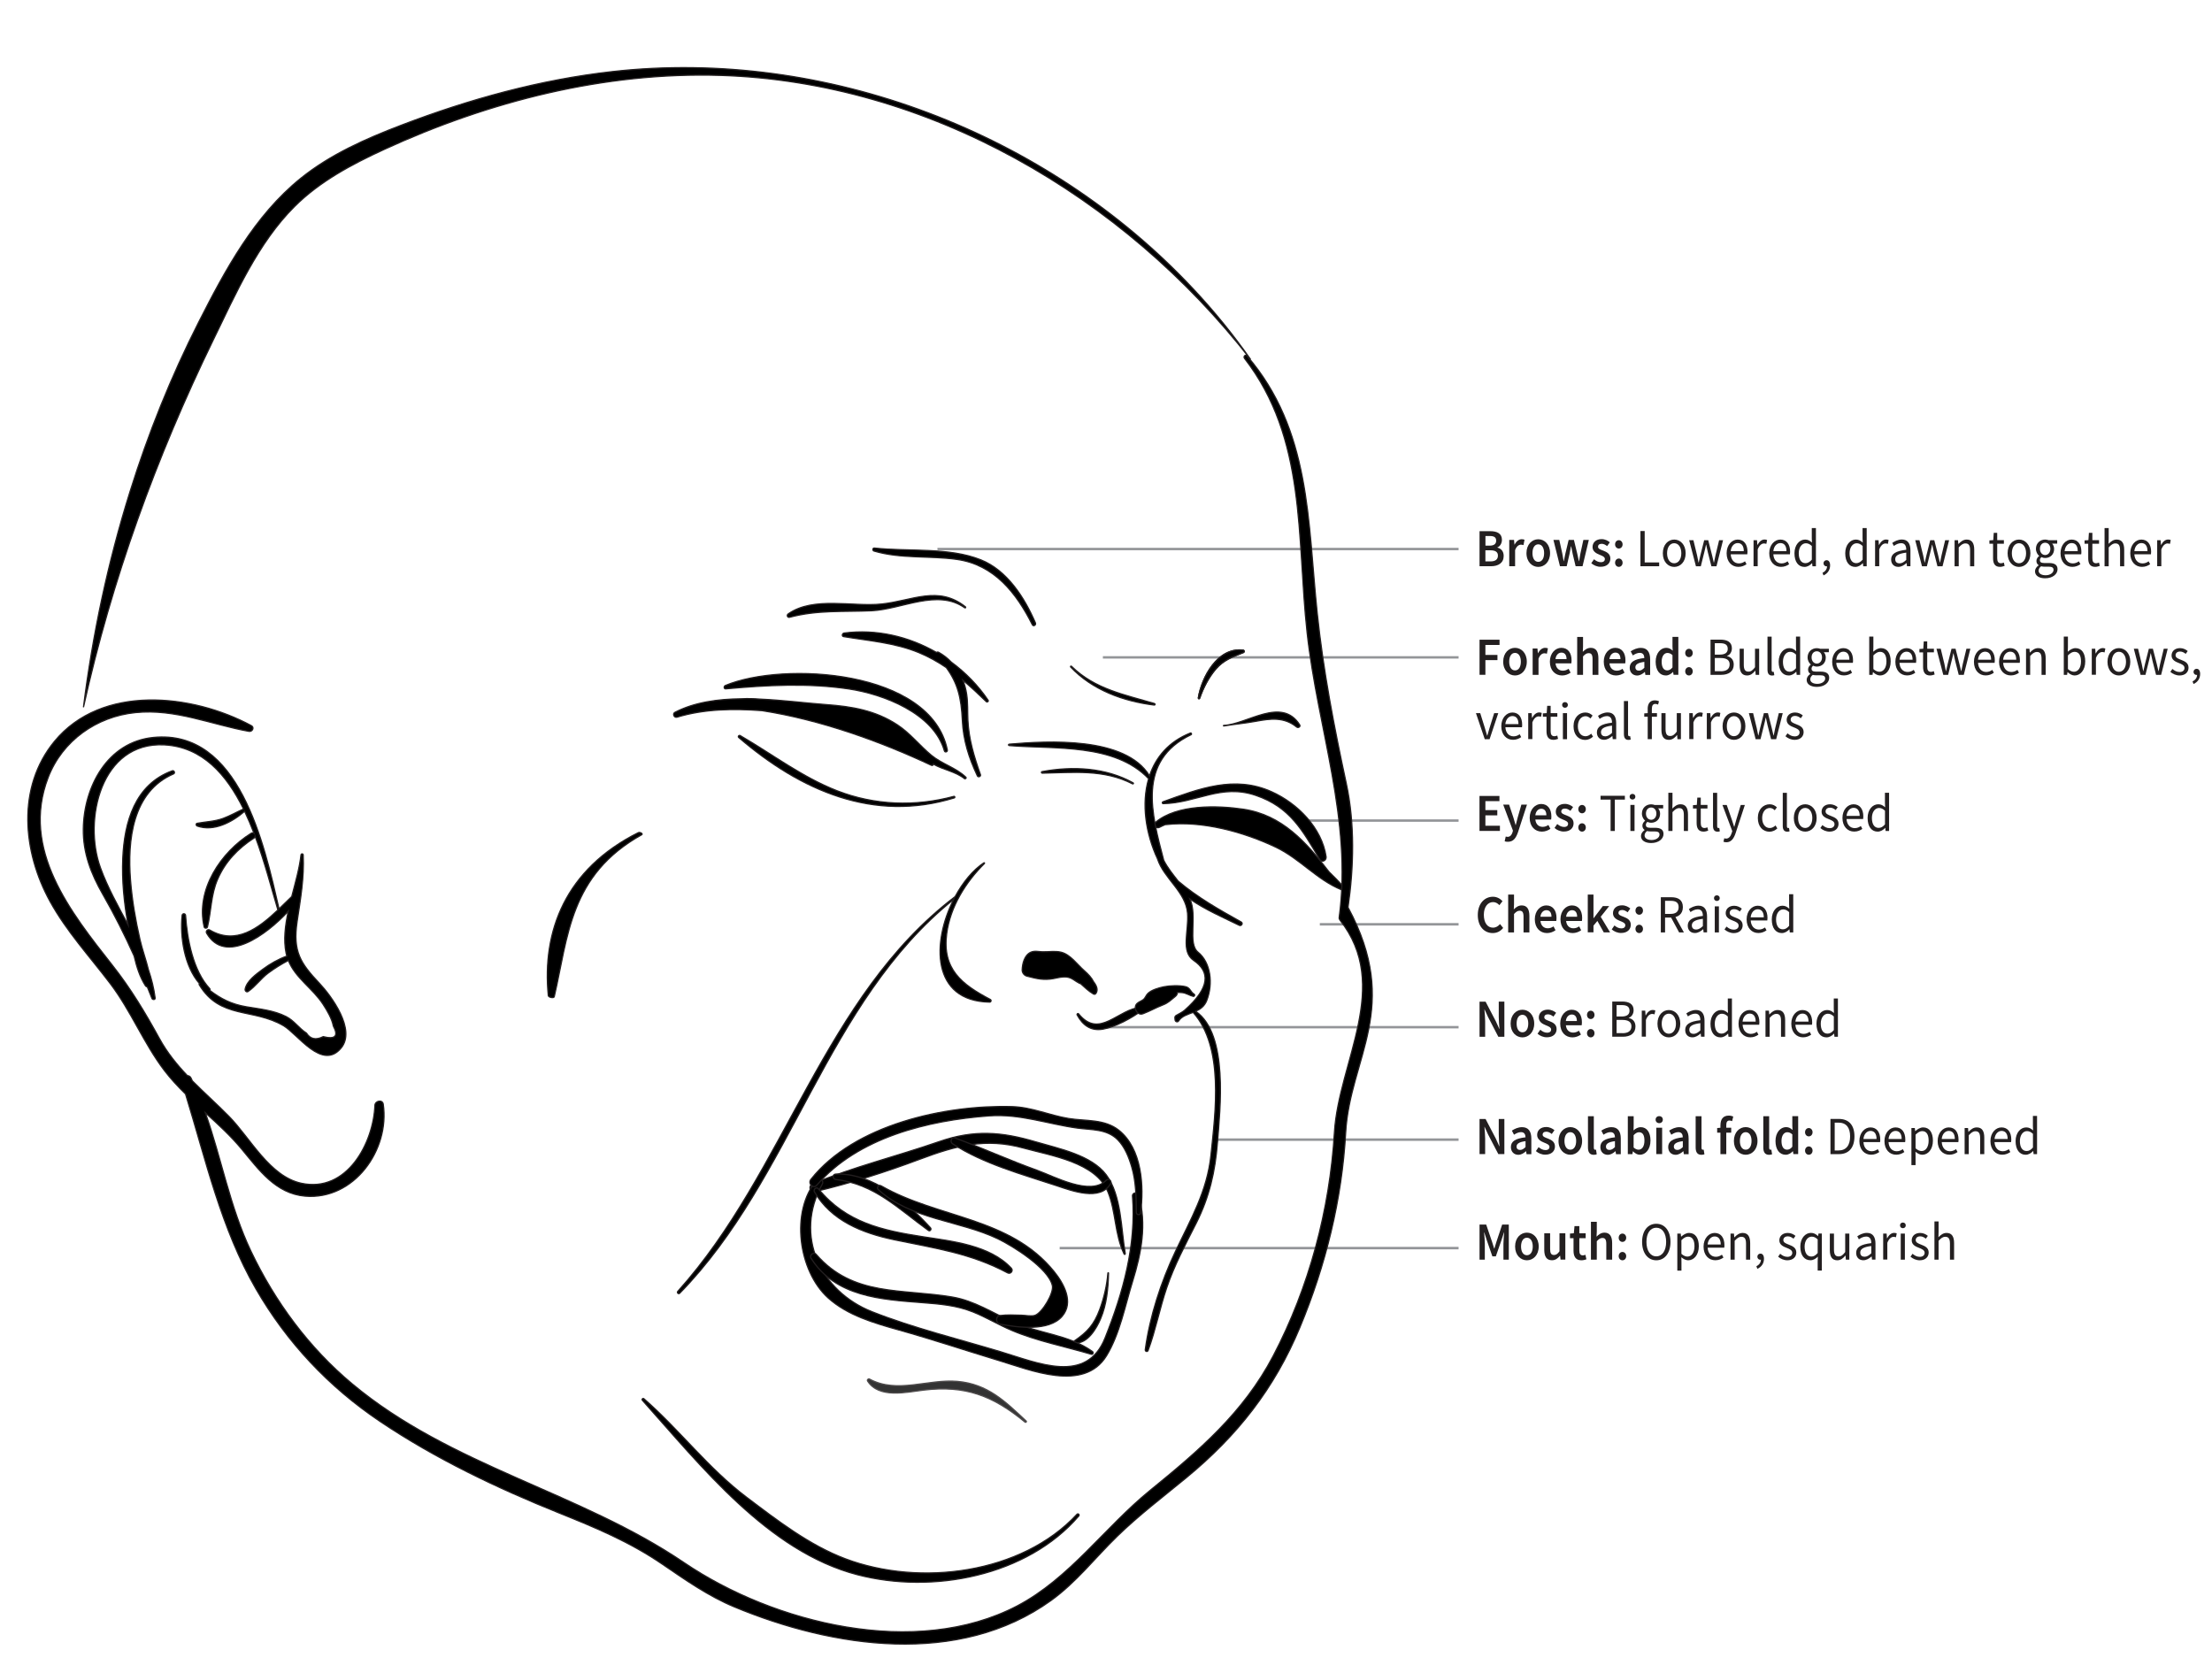 <?xml version="1.0" encoding="utf-8"?>
<!-- Generator: Adobe Illustrator 24.0.2, SVG Export Plug-In . SVG Version: 6.00 Build 0)  -->
<svg version="1.1" id="Layer_1" xmlns="http://www.w3.org/2000/svg" xmlns:xlink="http://www.w3.org/1999/xlink" x="0px" y="0px"
	 viewBox="0 0 453.54 343.08" style="enable-background:new 0 0 453.54 343.08;" xml:space="preserve">
<line style="fill:none;stroke:#939598;stroke-width:0.5;stroke-linejoin:round;" x1="192.21" y1="112.58" x2="299.06" y2="112.58"/>
<line style="fill:none;stroke:#939598;stroke-width:0.5;stroke-linejoin:round;" x1="226.13" y1="134.8" x2="299.06" y2="134.8"/>
<line style="fill:none;stroke:#939598;stroke-width:0.5;stroke-linejoin:round;" x1="265.59" y1="168.26" x2="299.06" y2="168.26"/>
<line style="fill:none;stroke:#939598;stroke-width:0.5;stroke-linejoin:round;" x1="270.61" y1="189.53" x2="299.06" y2="189.53"/>
<line style="fill:none;stroke:#939598;stroke-width:0.5;stroke-linejoin:round;" x1="224.95" y1="210.63" x2="299.06" y2="210.63"/>
<line style="fill:none;stroke:#939598;stroke-width:0.5;stroke-linejoin:round;" x1="248.87" y1="233.69" x2="299.06" y2="233.69"/>
<line style="fill:none;stroke:#939598;stroke-width:0.5;stroke-linejoin:round;" x1="217.27" y1="255.93" x2="299.06" y2="255.93"/>
<g id="XMLID_495_">
	<path id="XMLID_178_" style="stroke:#231F20;stroke-width:0.25;stroke-miterlimit:10;" d="M211.35,195.26
		c0.75-0.33,1.55-0.13,2.33-0.09c1.27,0.05,2.61-0.22,3.86,0.08c1.93,0.46,3.32,2.52,4.75,3.77c0.82,0.72,1.52,1.45,1.94,2.3
		c0.64,0.83,0.96,1.67,0.48,2.38c-0.11,0.17-0.32,0.24-0.51,0.13c-1.01-0.59-1.81-1.39-2.65-2.14c-0.08,0-0.15-0.02-0.21-0.05
		c-0.91-0.44-1.47-1.12-2.53-1.28c-0.92-0.14-1.89,0.13-2.78,0.3c-2.03,0.39-3.49,0.02-5.49-0.5c-0.55-0.14-0.97-0.7-0.96-1.26
		C209.62,197.59,210.05,195.84,211.35,195.26z"/>
	<path id="XMLID_25_" style="stroke:#231F20;stroke-width:0.25;stroke-miterlimit:10;" d="M138.38,146.07
		c4.03-2.08,8.8-2.73,13.7-2.78c1.2-0.07,2.41-0.04,3.62,0.06c4.77,0.21,9.52,0.82,13.7,1.13c5.27,0.39,10.11,1.19,14.62,4.17
		c2.63,1.74,4.53,4.22,6.93,6.21c2.23,1.84,4.98,2.51,7.08,4.5c0.19,0.18-0.09,0.44-0.29,0.29c-1.84-1.46-4.34-1.79-6.36-2.96
		c-0.01,0.18-0.18,0.34-0.4,0.24c-10.63-4.98-22.83-9.35-34.76-11.21c-5.9-0.43-11.84-0.35-17.41,1.34
		C138.22,147.24,137.83,146.35,138.38,146.07z"/>
	<path id="XMLID_24_" style="stroke:#231F20;stroke-width:0.25;stroke-miterlimit:10;" d="M236.91,168.64
		c4.37-3.73,12.67-3.49,17.99-2.71c7.98,1.17,12.94,6.79,17.6,12.85c1.03,0.98,2.01,1.99,2.94,3.02c0.24,0.26,0.01,0.8-0.38,0.65
		c-5.03-2.03-8.53-6.37-13.43-8.71c-6.66-3.18-15.22-5.5-22.57-4.65c-0.04,0-0.07-0.01-0.11-0.01c-0.43,0.18-0.85,0.37-1.25,0.58
		C237.08,169.99,236.32,169.14,236.91,168.64z"/>
	<g id="XMLID_264_">
		<path id="XMLID_332_" style="stroke:#231F20;stroke-width:0.25;stroke-miterlimit:10;" d="M230.49,257.16
			c-1.96-4.05-1.65-8.69-3.34-12.8c-2.48-6.02-11.54-7.36-17.23-8.93c-7.86-2.17-13.85-0.52-21.28,2.26
			c-6.98,2.62-14.3,4.96-21.56,6.66c-1.07,0.25-1.4-1.2-0.44-1.6c8.28-3.45,17.35-5.68,25.85-8.63c7.24-2.51,12.81-2.07,20.01,0.06
			c4.56,1.35,11.29,2.67,14.33,6.74c3.14,4.2,3.03,11.18,3.89,16.13C230.75,257.2,230.56,257.31,230.49,257.16L230.49,257.16z"/>
	</g>
	<g id="XMLID_271_">
		<path id="XMLID_339_" style="stroke:#231F20;stroke-width:0.25;stroke-miterlimit:10;" d="M168.61,242.79
			c-5.87,10.54-0.45,21.99,10.19,26.19c8.49,3.35,17.69,5.59,26.41,8.22c7.67,2.31,17.56,6.71,21.37-2.85
			c3.73-9.35,6.4-19.03,5.62-29.1c-0.06-0.75,1.09-0.87,1.28-0.17c1.68,5.98,0.54,11.87-1.26,17.69
			c-1.52,4.91-2.63,10.82-5.36,15.26c-4.64,7.53-15.67,2.87-22.13,0.93c-6.82-2.06-13.56-4.32-20.43-6.24
			c-5.03-1.41-10.54-2.99-14.51-6.58c-6.1-5.5-7.78-17.76-2.31-24.2C168.02,241.29,168.99,242.1,168.61,242.79L168.61,242.79z"/>
	</g>
	<g id="XMLID_278_">
		<path id="XMLID_346_" style="stroke:#231F20;stroke-width:0.25;stroke-miterlimit:10;" d="M227.29,261.04
			c-0.07,3.14-0.38,6.44-1.62,9.36c-0.85,2.01-2.66,5.13-5.22,4.99c-0.25-0.01-0.33-0.32-0.12-0.46c2.64-1.82,3.99-3.3,5.14-6.38
			c0.89-2.4,1.48-4.95,1.69-7.5C227.15,260.96,227.29,260.95,227.29,261.04L227.29,261.04z"/>
	</g>
	<g id="XMLID_285_">
		<path id="XMLID_353_" style="stroke:#231F20;stroke-width:0.25;stroke-miterlimit:10;" d="M223.75,277.7
			c-5.36-1.59-11.19-2.72-16.33-4.91c-2.7-1.15-5.21-2.68-7.93-3.77c-3.34-1.34-6.78-1.63-10.34-1.9
			c-8.48-0.65-17.88-1.2-22.86-9.12c-0.39-0.63,0.54-1.38,1.04-0.8c7.58,8.76,17.65,7,27.96,8.77c4.51,0.77,8.15,3.21,12.26,5.06
			c5.39,2.44,11.55,2.6,16.45,6.11C224.26,277.33,224.11,277.81,223.75,277.7L223.75,277.7z"/>
	</g>
	<g id="XMLID_292_">
		<path id="XMLID_360_" style="stroke:#231F20;stroke-width:0.25;stroke-miterlimit:10;" d="M167.79,243.76
			c5.68,6.94,13.03,8.54,21.5,9.85c6,0.93,13.67,1.72,18.06,6.43c0.48,0.51-0.12,1.3-0.75,0.97c-7.65-4.07-14.92-5.05-23.29-6.8
			c-6.48-1.36-12.84-3.86-16.33-9.83C166.7,243.9,167.41,243.3,167.79,243.76L167.79,243.76z"/>
	</g>
	<g id="XMLID_299_">
		<path id="XMLID_367_" style="stroke:#231F20;stroke-width:0.25;stroke-miterlimit:10;" d="M171.37,240.75
			c7.55-0.26,14.65,5.77,19.42,11.03c0.25,0.27-0.08,0.78-0.42,0.54c-6.15-4.44-11.1-9.56-19-10.46
			C170.68,241.78,170.64,240.77,171.37,240.75L171.37,240.75z"/>
	</g>
	<g id="XMLID_306_">
		<path id="XMLID_374_" style="stroke:#231F20;stroke-width:0.25;stroke-miterlimit:10;" d="M180.64,243.15
			c11.72,6.73,26.43,6.38,35.49,17.59c1.97,2.44,4.12,6.26,1.66,9.16c-2.7,3.19-9.29,2.3-12.81,1.6c-0.83-0.17-0.88-1.61,0-1.73
			c1.5-0.21,2.94-0.11,4.45-0.08c0.79,0.01,2.05,0.29,2.8,0.02c1.48-0.53,3.89-4.58,3.54-6.1c-0.82-3.6-8.23-8.19-11.17-9.59
			c-7.9-3.78-17.9-3.95-24.54-10.11C179.66,243.52,180.18,242.88,180.64,243.15L180.64,243.15z"/>
	</g>
	<g id="XMLID_313_">
		<path id="XMLID_381_" style="stroke:#231F20;stroke-width:0.25;stroke-miterlimit:10;" d="M227.71,242.72
			c-2.12,3.65-7.89,1.47-10.93,0.46c-7.21-2.39-15.08-4.5-21.48-8.65c-0.59-0.38-0.23-1.46,0.5-1.19
			c5.67,2.09,11.16,4.59,16.86,6.64c3.46,1.24,10.96,5.36,14.15,2.04C227.27,241.55,228.04,242.16,227.71,242.72L227.71,242.72z"/>
	</g>
	<g id="XMLID_320_">
		<path id="XMLID_388_" style="stroke:#231F20;stroke-width:0.25;stroke-miterlimit:10;" d="M232.98,248.64
			c-0.01-3.1-0.06-6.38-0.94-9.36c-0.57-1.95-1.4-4.06-2.84-5.54c-2.23-2.28-5.4-2.02-8.31-2.42c-6.24-0.86-11.69-2.97-18.14-2.5
			c-12.42,0.91-26.86,4.41-35.29,14.22c-0.72,0.84-1.86-0.36-1.2-1.2c8.9-11.25,27.58-15.32,41.26-14.92
			c4.07,0.12,7.62,1.78,11.57,2.43c3.52,0.58,7.35,0.06,10.32,2.42c4.73,3.77,5.19,11.51,4.44,16.99
			C233.78,249.25,232.98,249.12,232.98,248.64L232.98,248.64z"/>
	</g>
	<g id="XMLID_327_" style="opacity:0.8;">
		<path id="XMLID_395_" style="stroke:#231F20;stroke-width:0.25;stroke-miterlimit:10;" d="M210.18,291.62
			c-6.6-5.45-12.29-7.6-20.81-6.57c-3.58,0.43-9.13,1.78-11.48-1.86c-0.16-0.25,0.15-0.53,0.4-0.4c5.64,3.06,12.03-0.05,18,0.47
			c6.23,0.54,9.8,4.1,14.11,8.13C210.56,291.53,210.34,291.74,210.18,291.62L210.18,291.62z"/>
	</g>
	<g id="XMLID_348_">
		<path id="XMLID_416_" style="stroke:#231F20;stroke-width:0.25;stroke-miterlimit:10;" d="M221.19,310.86
			c-10.59,12.33-29.96,16.07-45.41,12.04c-18.32-4.77-32.04-22.34-44.06-35.75c-0.2-0.22,0.1-0.52,0.32-0.32
			c7.36,6.45,13.15,14.24,21.03,20.19c6.3,4.75,12.83,9.82,20.28,12.63c15.27,5.75,36.15,3.09,47.47-9.14
			C221.06,310.26,221.41,310.62,221.19,310.86L221.19,310.86z"/>
	</g>
	<g id="XMLID_13_">
		<path id="XMLID_21_" style="stroke:#231F20;stroke-width:0.25;stroke-miterlimit:10;" d="M11.17,152.02
			c9.69-11.75,28.2-9.78,40.38-3.21c0.67,0.36,0.18,1.28-0.49,1.16c-7.84-1.42-15.09-4.67-23.27-3.85
			c-7.99,0.8-15.02,5.76-17.92,13.32c-5.67,14.76,4.63,27.64,13.2,38.53c3.74,4.75,6.71,9.69,9.61,14.98
			c1.59,2.9,3.57,5.33,5.72,7.6c0.3,0.02,0.59,0.16,0.76,0.49c0.1,0.19,0.18,0.39,0.27,0.59c2.42,2.44,5.01,4.74,7.51,7.28
			c4.37,4.43,8.32,12.33,14.87,13.73c9.33,1.99,14.76-8.25,15.06-15.99c0.04-0.93,1.56-1.25,1.71-0.23
			c1.37,9.35-5.99,19.73-16.05,18.85c-5.98-0.52-9.41-5.35-12.94-9.6c-2.25-2.72-4.87-5.12-7.49-7.5
			c3.31,9.37,5.04,19.34,9.34,28.37c4.95,10.4,11.91,19.83,20.76,27.22c20.23,16.9,46.6,22.12,68.06,36.67
			c18.41,12.49,47.53,19.74,68.3,8.87c10.73-5.62,17.94-16.11,27.24-23.68c10.01-8.14,19.15-15.94,25.25-27.58
			c7.36-14.03,11.61-30.02,12.55-45.8c0.86-14.5,11.84-30.1,1.1-43.63c-0.09-0.13-0.15-0.29-0.12-0.49
			c2.7-20.02-4.41-38.69-6.58-58.42c-2.16-19.57-0.05-39.72-12.84-56.23c-0.28-0.36,0.2-0.87,0.51-0.51
			c13.09,15.22,12.43,33.79,14.4,52.69c1.23,11.82,3.46,23.37,5.96,34.97c1.79,8.28,1.55,17.27,0.36,25.44
			c11.05,20.5,0.38,30.82-0.48,46.17c-0.77,13.78-4.09,27.23-9.39,39.96c-5.24,12.58-12.84,22.22-23.3,30.83
			c-4.79,3.94-9.74,7.7-14.2,12.04c-4.55,4.43-8.34,9.39-13.53,13.13c-18.87,13.59-44.69,9.73-64.92,1.31
			c-5.33-2.22-10.04-5.53-14.78-8.77c-6.74-4.6-13.64-7.46-21.19-10.5c-12.71-5.11-25.28-11.1-36.66-18.75
			c-10.54-7.09-19.1-16.18-25.46-27.18c-7.15-12.36-10.27-26.41-14.44-39.97c-1.55-1.52-3.03-3.1-4.34-4.82
			c-4.24-5.57-6.83-12.2-11.09-17.81c-4.21-5.55-8.98-10.73-12.36-16.87C4.67,174.69,3.4,161.45,11.17,152.02z"/>
		<path id="XMLID_133_" style="stroke:#231F20;stroke-width:0.25;stroke-miterlimit:10;" d="M58.15,210.34
			c-6.28-3.69-13.02-1.3-17.29-8.4c-0.06-0.1-0.03-0.19,0.03-0.26c-3.11-3.56-4-9.66-3.55-13.97c0.05-0.45,0.67-0.46,0.71,0
			c0.32,4.82,1.53,11.37,4.95,15.01c0.1,0.11,0.09,0.25,0.03,0.37c2.24,1.72,4.41,2.83,7.45,3.35c2.76,0.47,5.63,0.72,8.18,2.01
			c1.67,0.85,2.65,2.43,4.17,3.39c0.8,1.24,1.94,1.48,3.44,0.73c2.48,0.61,3.17-0.11,2.07-2.18c-0.26-1.47-1.3-3.23-2.1-4.45
			c-2.13-3.28-5.67-5.37-7.12-8.99c-1.44,0.75-2.84,1.62-4.14,2.59c-1.49,1.11-2.61,2.75-4.11,3.77c-0.33,0.22-0.67-0.14-0.61-0.47
			c0.31-1.7,2.32-3.12,3.61-4.08c1.52-1.13,3.16-2.06,4.94-2.71c-0.05-0.19-0.11-0.39-0.15-0.59c-0.55-2.7-0.2-5.63,0.44-8.59
			c-4.51,4.85-12.92,11.05-16.74,4.47c-0.23-0.4,0.23-0.88,0.64-0.64c5.37,3.16,9.99-0.33,13.98-4.11
			c-1.29-4.32-2.69-9.8-4.66-15.09c-0.03,0.13-0.1,0.26-0.25,0.35c-3.3,2.15-5.91,4.86-7.47,8.5c-1.36,3.16-1.27,6.45-2.06,9.72
			c-0.08,0.33-0.6,0.34-0.68,0c-1.77-7.64,3.44-15.35,9.64-19.2c0.22-0.14,0.43-0.1,0.59,0.02c-0.59-1.54-1.23-3.06-1.93-4.53
			c-2.6,2.26-6.33,4.22-9.73,3.02c-0.25-0.09-0.31-0.5,0-0.56c1.81-0.33,3.6-0.36,5.34-1.01c1.44-0.53,2.77-1.3,4.16-1.93
			c-3.47-7.05-8.43-12.72-16.21-13.14c-13.1-0.7-16.65,15.44-13.14,25.15c1.49,4.12,3.64,7.91,5.67,11.73
			c-0.81-4.48-1.27-9.02-1.08-13.57c0.32-7.51,2.49-15.2,10.17-18c0.36-0.13,0.62,0.47,0.26,0.63c-8.48,3.65-9.48,13.65-8.84,21.79
			c0.32,4.1,1.02,8.17,1.94,12.18c0.47,2.06,1.24,4.15,1.75,6.24c0.62,1.84,1.1,3.74,1.36,5.75c0.05,0.4-0.53,0.41-0.66,0.09
			c-0.31-0.79-0.63-1.57-0.94-2.35c-0.15-0.04-0.3-0.11-0.39-0.25c-1.12-1.72-1.81-3.89-2.32-6.09c-1.92-4.28-4.01-8.45-6.42-12.65
			c-2.41-4.19-4.06-8.48-4-13.39c0.11-8.64,4.91-17.84,14.35-18.78c17.68-1.77,22.74,21.97,25.78,35.15
			c0.9-0.86,1.77-1.73,2.61-2.53c0.76-2.95,1.6-5.86,1.89-8.53c0.03-0.29,0.44-0.3,0.46,0c0.22,4.71-0.56,9.04-1.25,13.67
			c-0.9,6.14,0.66,8.5,4.59,12.67c2.46,2.61,7.51,9.49,4.45,13.23C66.07,219.63,61.05,212.05,58.15,210.34z"/>
		<path id="XMLID_134_" style="stroke:#231F20;stroke-width:0.25;stroke-miterlimit:10;" d="M238.6,176.39
			c0.76,1.53,1.89,2.91,2.97,4.29c3.95,3.34,8.31,5.81,12.92,8.38c0.45,0.25,0.05,0.91-0.4,0.68c-3.12-1.55-6.95-3.17-10.11-5.39
			c1.6,3.52-0.56,9.1,1.66,10.9c2.59,2.09,3.15,6.42,1.78,9.92c-0.47,1.19-1.33,1.78-2.27,2.2c6.81,4.67,4.98,20.27,4.48,26.83
			c-0.46,5.98-1.65,11.23-4.37,16.63c-2.2,4.36-4.48,8.6-6.05,13.25c-1.43,4.23-2.26,8.64-3.8,12.83c-0.14,0.38-0.65,0.22-0.59-0.16
			c0.93-6.84,3.22-13.86,6.17-20.1c3.14-6.64,6.53-12.36,7.3-19.82c0.9-8.76,2.73-22.08-3.66-29.24c-1.16,0.45-2.34,0.78-2.96,1.75
			c-0.22,0.35-0.7,0.18-0.74-0.2c-0.01-0.15-0.03-0.3-0.04-0.45c-0.02-0.19,0.12-0.39,0.27-0.47c0.54-0.31,1.29-0.67,1.75-1.08
			c5.22-4.64,5.23-7.88,1.82-10.21c-2.67-1.83-0.96-5.94-1.24-9.66c-0.34-4.39-4.85-7.11-6.16-11.15
			c-2.41-5.18-3.32-11.31-1.82-16.44l0,0c-7-7.34-19.33-6.02-28.6-6.8c-0.18-0.02-0.18-0.27,0-0.28c7.96-0.68,23.85-1.62,28.78,6.49
			c1.27-3.81,3.94-7.02,8.39-8.78c0.19-0.08,0.33,0.25,0.14,0.34C233.07,156,236.11,166.88,238.6,176.39z"/>
		<path id="XMLID_135_" style="stroke:#231F20;stroke-width:0.25;stroke-miterlimit:10;" d="M221.15,207.89
			c4.31,5.31,8.13-1.1,12.84-1.33c0.37-0.02,0.41,0.44,0.17,0.62c-2.05,1.55-5.44,3.4-8,3.85c-2.48,0.44-4.15-0.78-5.31-2.92
			C220.75,207.94,221.01,207.71,221.15,207.89z"/>
		<path id="XMLID_136_" style="stroke:#231F20;stroke-width:0.25;stroke-miterlimit:10;" d="M188.44,133.84
			c-4.98-2.06-10.21-2.42-15.47-3.3c-0.45-0.08-0.27-0.68,0.1-0.73c6.61-0.86,13.26,0.7,18.94,3.98c0.12-0.09,0.28-0.12,0.45-0.03
			c1,0.56,1.85,1.24,2.59,2.01c2.93,2.16,5.51,4.8,7.55,7.82c0.15,0.23-0.18,0.47-0.37,0.29c-1.58-1.53-3.16-3.02-4.8-4.39
			c0.36,0.9,0.62,1.86,0.77,2.87c0.27,1.77,0.17,3.53,0.25,5.3c0.19,3.96,1.27,7.48,2.58,11.19c0.13,0.36-0.46,0.62-0.63,0.26
			c-1.76-3.72-2.9-7.33-3.09-11.45c-0.22-4.58-0.94-7.57-3.29-10.77C192.3,135.72,190.46,134.68,188.44,133.84z"/>
		<path id="XMLID_137_" style="stroke:#231F20;stroke-width:0.25;stroke-miterlimit:10;" d="M194.24,153.79
			c0.08,0.4-0.5,0.57-0.61,0.17c-2.21-7.71-12.5-11.64-19.67-12.7c-8.34-1.23-16.8-0.76-25.15-0.01c-0.42,0.04-0.42-0.54-0.09-0.68
			C160.61,135.59,190.89,137.3,194.24,153.79z"/>
		<path id="XMLID_138_" style="stroke:#231F20;stroke-width:0.25;stroke-miterlimit:10;" d="M195.67,163.61
			c-16.52,5.1-31.53-1.48-44.21-12.39c-0.22-0.19,0.06-0.53,0.3-0.39c6.6,3.83,12.72,8.54,19.89,11.33
			c7.69,2.99,15.99,3.28,23.94,1.14C195.79,163.25,195.87,163.55,195.67,163.61z"/>
		<path id="XMLID_139_" style="stroke:#231F20;stroke-width:0.25;stroke-miterlimit:10;" d="M197.97,124.45
			c0.11,0.09-0.04,0.28-0.15,0.19c-5.59-3.98-12.95,0.32-19.14,0.6c-5.8,0.26-11.11-0.19-16.8,1.34c-0.42,0.11-0.62-0.44-0.29-0.68
			c5.22-3.67,13.23-1.42,19.15-2.04C187.17,123.19,192.35,119.98,197.97,124.45z"/>
		<path id="XMLID_143_" style="stroke:#231F20;stroke-width:0.25;stroke-miterlimit:10;" d="M211.67,128.11
			c-3.29-6.55-7.85-12.32-15.46-13.4c-5.65-0.8-11.51-0.08-17.02-1.72c-0.32-0.09-0.28-0.65,0.08-0.61
			c6.95,0.77,15.25-0.22,21.84,2.42c5.42,2.17,8.98,7.8,11.19,12.93C212.49,128.16,211.89,128.54,211.67,128.11z"/>
		<path id="XMLID_145_" style="stroke:#231F20;stroke-width:0.25;stroke-miterlimit:10;" d="M265.86,149.08
			c-2.58-2.11-5.36-1.73-8.4-1.17c-2.18,0.4-4.36,0.59-6.54,0.95c-0.08,0.01-0.1-0.11-0.02-0.11c4.79-0.2,11.86-5.96,15.57-0.14
			C266.74,149,266.19,149.34,265.86,149.08z"/>
		<path id="XMLID_146_" style="stroke:#231F20;stroke-width:0.25;stroke-miterlimit:10;" d="M271.9,175.68
			c0.11,0.75-0.86,1.3-1.3,0.55c-3.53-5.94-6.1-10.75-13.11-13.13c-7.15-2.44-12.13,1.56-18.99,1.69c-0.23,0-0.25-0.31-0.05-0.38
			c7.43-2.68,14.65-5.49,22.27-2.06C266.03,164.73,271.02,169.74,271.9,175.68z"/>
		<path id="XMLID_147_" style="stroke:#231F20;stroke-width:0.25;stroke-miterlimit:10;" d="M195.84,183.85
			c1.59-2.94,3.66-5.45,5.9-6.93c0.08-0.06,0.18,0.07,0.11,0.14c-3.87,3.83-7.02,8.9-7.74,14.37c-0.96,7.29,3.07,10.43,8.95,13.52
			c0.26,0.14,0.14,0.55-0.15,0.54c-12-0.21-11.83-12.32-7.36-21.08c-26.38,21.26-32.94,56.99-56.19,80.78
			c-0.25,0.25-0.62-0.13-0.39-0.39C161.21,240.1,168.81,204.41,195.84,183.85z"/>
		<path id="XMLID_148_" style="stroke:#231F20;stroke-width:0.25;stroke-miterlimit:10;" d="M213.68,158.54
			c-0.17,0-0.22-0.28-0.04-0.31c6.26-1.17,13.08-0.84,18.71,2.31c0.13,0.07,0.02,0.26-0.12,0.2
			C226.27,157.68,220.1,158.43,213.68,158.54z"/>
		<path id="XMLID_39_" style="stroke:#231F20;stroke-width:0.25;stroke-miterlimit:10;" d="M236.73,144.27
			c0.17,0.05,0.13,0.33-0.05,0.31c-6.32-0.76-12.74-3.11-17.16-7.81c-0.1-0.11,0.06-0.26,0.17-0.15
			C224.46,141.32,230.57,142.45,236.73,144.27z"/>
		<path id="XMLID_38_" style="stroke:#231F20;stroke-width:0.25;stroke-miterlimit:10;" d="M113.64,204.39
			c-0.08,0.34-1.18,0.14-1.22-0.24c-1.29-13.17,3.46-25.89,18.46-33.41c0.34-0.17,1.03,0.24,0.7,0.42
			C116.78,179.43,116.51,192,113.64,204.39z"/>
		<path id="XMLID_1_" style="stroke:#231F20;stroke-width:0.25;stroke-miterlimit:10;" d="M254.93,133.81
			c-2.19,0.87-4.06,1.52-5.65,3.37c-1.46,1.7-2.59,3.9-3.31,6.01c-0.06,0.17-0.3,0.1-0.27-0.07c0.69-4.23,3.96-10.41,9.16-9.81
			C255.15,133.34,255.2,133.7,254.93,133.81z"/>
		<path id="XMLID_149_" style="stroke:#231F20;stroke-width:0.25;stroke-miterlimit:10;" d="M254.93,133.81
			c-2.19,0.87-4.06,1.52-5.65,3.37c-1.46,1.7-2.59,3.9-3.31,6.01c-0.06,0.17-0.3,0.1-0.27-0.07c0.69-4.23,3.96-10.41,9.16-9.81
			C255.15,133.34,255.2,133.7,254.93,133.81z"/>
	</g>
	<path style="stroke:#231F20;stroke-width:0.25;stroke-miterlimit:10;" d="M244.65,59.24c-29.98-32.02-75.38-49.45-119.09-44.56
		c-14.84,1.66-29.35,5.67-43.29,11c-7.28,2.78-14.52,5.98-20.59,10.87c-9.51,7.66-15.51,18.82-20.95,29.53
		c-5.68,11.18-10.36,22.85-14.1,34.82c-4.5,14.38-7.64,29.18-9.52,44.13c5.75-26.07,14.95-51.39,26.64-75.38
		c4.57-9.38,9.13-19.82,16.63-27.29c5.17-5.17,11.76-8.67,18.41-11.73c21.57-9.9,45.21-15.9,68.93-15.17
		c42.44,1.31,82.65,24.7,108.69,58.24C252.84,68.6,248.9,63.77,244.65,59.24z"/>
	<path id="XMLID_117_" style="stroke:#231F20;stroke-width:0.25;stroke-miterlimit:10;" d="M233.13,205.78
		c0.4-0.38,0.9-0.5,1.3-0.82c0.42-0.34,0.53-0.85,0.91-1.23c0.75-0.75,2.27-1.17,3.26-1.38c1.27-0.26,3.16-0.32,4.44-0.04
		c1.03,0.23,1.01,1.08,1.79,1.54c0.24,0.14,0.08,0.52-0.19,0.45c-0.75-0.18-1.45-0.68-2.23-0.76c-0.32-0.03-0.67-0.04-1.02-0.03
		c0.02,0.27-0.08,0.55-0.39,0.8c-0.96,0.76-1.44,1.33-2.6,1.77c-1.37,0.53-2.66,1.27-4.05,1.79
		C233.16,208.32,232.26,206.61,233.13,205.78z"/>
</g>
<g>
	<g>
		<path style="fill:#231F20;" d="M303.36,108.92h2.17c1.39,0,2.42,0.45,2.42,1.77c0,0.68-0.35,1.34-0.94,1.56v0.04
			c0.75,0.18,1.3,0.73,1.3,1.71c0,1.44-1.11,2.11-2.61,2.11h-2.34V108.92z M305.42,111.89c0.95,0,1.35-0.39,1.35-1.02
			c0-0.7-0.44-0.96-1.32-0.96h-0.88v1.98H305.42z M305.58,115.12c1,0,1.55-0.38,1.55-1.19c0-0.76-0.54-1.09-1.55-1.09h-1.02v2.28
			H305.58z"/>
		<path style="fill:#231F20;" d="M309.45,110.71h0.98l0.09,0.96h0.03c0.36-0.7,0.9-1.1,1.45-1.1c0.26,0,0.42,0.04,0.58,0.11
			l-0.21,1.1c-0.18-0.05-0.31-0.09-0.52-0.09c-0.41,0-0.9,0.29-1.2,1.12v3.3h-1.2V110.71z"/>
		<path style="fill:#231F20;" d="M312.98,113.42c0-1.8,1.15-2.84,2.42-2.84c1.27,0,2.42,1.04,2.42,2.84c0,1.79-1.15,2.83-2.42,2.83
			C314.14,116.25,312.98,115.21,312.98,113.42z M316.6,113.42c0-1.08-0.45-1.8-1.2-1.8c-0.75,0-1.19,0.72-1.19,1.8
			c0,1.08,0.45,1.79,1.19,1.79C316.16,115.21,316.6,114.5,316.6,113.42z"/>
		<path style="fill:#231F20;" d="M318.51,110.71h1.2l0.62,2.8c0.1,0.52,0.17,1.03,0.27,1.56h0.04c0.1-0.53,0.2-1.05,0.32-1.56
			l0.67-2.8h1.08l0.68,2.8c0.13,0.52,0.22,1.03,0.34,1.56h0.04c0.1-0.53,0.17-1.03,0.27-1.56l0.61-2.8h1.12l-1.29,5.4h-1.42
			l-0.6-2.52c-0.11-0.51-0.2-1-0.31-1.57h-0.04c-0.1,0.57-0.19,1.07-0.3,1.58l-0.58,2.51h-1.38L318.51,110.71z"/>
		<path style="fill:#231F20;" d="M326.27,115.49l0.56-0.81c0.45,0.37,0.89,0.6,1.41,0.6c0.56,0,0.82-0.28,0.82-0.65
			c0-0.45-0.55-0.66-1.1-0.88c-0.67-0.27-1.43-0.67-1.43-1.58c0-0.94,0.71-1.62,1.85-1.62c0.71,0,1.28,0.31,1.69,0.65l-0.55,0.78
			c-0.36-0.28-0.72-0.47-1.12-0.47c-0.51,0-0.75,0.26-0.75,0.6c0,0.43,0.51,0.59,1.07,0.8c0.69,0.27,1.46,0.63,1.46,1.63
			c0,0.93-0.69,1.68-1.98,1.68C327.51,116.25,326.77,115.93,326.27,115.49z"/>
		<path style="fill:#231F20;" d="M331.15,111.63c0-0.5,0.34-0.86,0.77-0.86s0.77,0.37,0.77,0.86c0,0.49-0.34,0.85-0.77,0.85
			S331.15,112.12,331.15,111.63z M331.15,115.39c0-0.5,0.34-0.86,0.77-0.86s0.77,0.37,0.77,0.86c0,0.49-0.34,0.85-0.77,0.85
			S331.15,115.88,331.15,115.39z"/>
		<path style="fill:#231F20;" d="M336.35,108.89h0.87v6.44h2.97v0.78h-3.84V108.89z"/>
		<path style="fill:#231F20;" d="M340.94,113.45c0-1.78,1.1-2.81,2.34-2.81s2.34,1.03,2.34,2.81c0,1.77-1.1,2.8-2.34,2.8
			S340.94,115.22,340.94,113.45z M344.73,113.45c0-1.23-0.59-2.06-1.46-2.06s-1.46,0.83-1.46,2.06s0.59,2.05,1.46,2.05
			S344.73,114.67,344.73,113.45z"/>
		<path style="fill:#231F20;" d="M346.34,110.77h0.87l0.75,3.09c0.11,0.51,0.2,0.99,0.3,1.49h0.04c0.11-0.5,0.22-0.99,0.34-1.49
			l0.78-3.09h0.83l0.79,3.09c0.12,0.51,0.23,0.99,0.35,1.49h0.04c0.11-0.5,0.2-0.98,0.31-1.49l0.74-3.09h0.81l-1.35,5.35h-1.04
			l-0.73-2.87c-0.12-0.51-0.22-1-0.34-1.54h-0.04c-0.11,0.54-0.21,1.05-0.35,1.55l-0.71,2.86h-1L346.34,110.77z"/>
		<path style="fill:#231F20;" d="M354.02,113.45c0-1.74,1.11-2.81,2.27-2.81c1.29,0,2.01,0.98,2.01,2.51c0,0.19-0.02,0.38-0.04,0.51
			h-3.4c0.06,1.13,0.71,1.87,1.68,1.87c0.48,0,0.88-0.17,1.25-0.43l0.31,0.59c-0.44,0.31-0.98,0.55-1.67,0.55
			C355.09,116.25,354.02,115.2,354.02,113.45z M357.54,113.01c0-1.07-0.45-1.65-1.24-1.65c-0.71,0-1.34,0.6-1.45,1.65H357.54z"/>
		<path style="fill:#231F20;" d="M359.54,110.77h0.71l0.07,0.97h0.03c0.35-0.68,0.87-1.11,1.43-1.11c0.22,0,0.38,0.03,0.54,0.11
			l-0.16,0.79c-0.17-0.06-0.29-0.09-0.49-0.09c-0.43,0-0.94,0.33-1.28,1.23v3.43h-0.85V110.77z"/>
		<path style="fill:#231F20;" d="M362.76,113.45c0-1.74,1.11-2.81,2.27-2.81c1.29,0,2.01,0.98,2.01,2.51c0,0.19-0.02,0.38-0.04,0.51
			h-3.4c0.06,1.13,0.71,1.87,1.68,1.87c0.48,0,0.88-0.17,1.25-0.43l0.31,0.59c-0.44,0.31-0.98,0.55-1.67,0.55
			C363.83,116.25,362.76,115.2,362.76,113.45z M366.29,113.01c0-1.07-0.45-1.65-1.24-1.65c-0.71,0-1.34,0.6-1.45,1.65H366.29z"/>
		<path style="fill:#231F20;" d="M367.93,113.45c0-1.73,1.03-2.81,2.18-2.81c0.59,0,0.97,0.23,1.41,0.62l-0.04-0.92v-2.06h0.85v7.84
			h-0.71l-0.07-0.63h-0.03c-0.39,0.42-0.93,0.76-1.53,0.76C368.74,116.25,367.93,115.23,367.93,113.45z M371.49,114.76v-2.8
			c-0.43-0.41-0.82-0.56-1.23-0.56c-0.81,0-1.45,0.83-1.45,2.04c0,1.28,0.5,2.04,1.38,2.04
			C370.66,115.48,371.06,115.24,371.49,114.76z"/>
		<path style="fill:#231F20;" d="M373.68,117.45c0.58-0.27,0.94-0.76,0.93-1.36l-0.09-0.81l0.42,0.66
			c-0.11,0.15-0.27,0.19-0.43,0.19c-0.33,0-0.62-0.22-0.62-0.63c0-0.39,0.29-0.63,0.63-0.63c0.45,0,0.72,0.4,0.72,1.06
			c0,0.95-0.52,1.69-1.36,2.06L373.68,117.45z"/>
		<path style="fill:#231F20;" d="M378.34,113.45c0-1.73,1.03-2.81,2.18-2.81c0.59,0,0.97,0.23,1.41,0.62l-0.04-0.92v-2.06h0.85v7.84
			h-0.71l-0.07-0.63h-0.03c-0.39,0.42-0.93,0.76-1.53,0.76C379.16,116.25,378.34,115.23,378.34,113.45z M381.91,114.76v-2.8
			c-0.43-0.41-0.82-0.56-1.23-0.56c-0.81,0-1.45,0.83-1.45,2.04c0,1.28,0.5,2.04,1.38,2.04
			C381.08,115.48,381.48,115.24,381.91,114.76z"/>
		<path style="fill:#231F20;" d="M384.46,110.77h0.71l0.07,0.97h0.03c0.35-0.68,0.87-1.11,1.43-1.11c0.22,0,0.38,0.03,0.54,0.11
			l-0.16,0.79c-0.17-0.06-0.29-0.09-0.49-0.09c-0.43,0-0.94,0.33-1.28,1.23v3.43h-0.85V110.77z"/>
		<path style="fill:#231F20;" d="M387.75,114.73c0-1.17,0.95-1.75,3.1-2c0-0.69-0.22-1.35-1.04-1.35c-0.58,0-1.11,0.29-1.5,0.57
			l-0.33-0.62c0.46-0.32,1.17-0.7,1.98-0.7c1.23,0,1.75,0.87,1.75,2.2v3.28H391l-0.07-0.64h-0.03c-0.48,0.42-1.04,0.77-1.67,0.77
			C388.39,116.25,387.75,115.69,387.75,114.73z M390.85,114.81v-1.49c-1.69,0.22-2.26,0.65-2.26,1.34c0,0.61,0.39,0.86,0.88,0.86
			C389.96,115.52,390.36,115.27,390.85,114.81z"/>
		<path style="fill:#231F20;" d="M392.69,110.77h0.87l0.75,3.09c0.11,0.51,0.2,0.99,0.3,1.49h0.04c0.11-0.5,0.22-0.99,0.34-1.49
			l0.78-3.09h0.83l0.79,3.09c0.12,0.51,0.23,0.99,0.35,1.49h0.04c0.11-0.5,0.2-0.98,0.31-1.49l0.74-3.09h0.81l-1.35,5.35h-1.04
			l-0.73-2.87c-0.12-0.51-0.22-1-0.34-1.54h-0.04c-0.11,0.54-0.21,1.05-0.35,1.55l-0.71,2.86h-1L392.69,110.77z"/>
		<path style="fill:#231F20;" d="M400.75,110.77h0.71l0.07,0.77h0.03c0.48-0.5,1-0.9,1.69-0.9c1.06,0,1.54,0.73,1.54,2.09v3.39
			h-0.85v-3.27c0-1-0.28-1.42-0.95-1.42c-0.52,0-0.87,0.28-1.38,0.82v3.87h-0.85V110.77z"/>
		<path style="fill:#231F20;" d="M408.65,114.46v-2.96h-0.75v-0.69l0.79-0.05l0.1-1.5h0.71v1.5h1.37v0.74h-1.37v2.97
			c0,0.65,0.2,1.03,0.78,1.03c0.18,0,0.41-0.07,0.58-0.14l0.16,0.68c-0.28,0.1-0.62,0.2-0.94,0.2
			C409.01,116.25,408.65,115.53,408.65,114.46z"/>
		<path style="fill:#231F20;" d="M411.63,113.45c0-1.78,1.1-2.81,2.34-2.81s2.34,1.03,2.34,2.81c0,1.77-1.1,2.8-2.34,2.8
			S411.63,115.22,411.63,113.45z M415.42,113.45c0-1.23-0.59-2.06-1.46-2.06s-1.46,0.83-1.46,2.06s0.59,2.05,1.46,2.05
			S415.42,114.67,415.42,113.45z"/>
		<path style="fill:#231F20;" d="M417.25,117.14c0-0.46,0.28-0.89,0.74-1.21v-0.04c-0.26-0.17-0.45-0.46-0.45-0.88
			c0-0.44,0.29-0.8,0.55-0.99v-0.04c-0.33-0.28-0.65-0.8-0.65-1.44c0-1.17,0.87-1.9,1.89-1.9c0.28,0,0.53,0.06,0.71,0.13h1.76v0.7
			h-1.04c0.24,0.24,0.41,0.64,0.41,1.1c0,1.15-0.82,1.85-1.85,1.85c-0.25,0-0.52-0.06-0.75-0.18c-0.18,0.16-0.32,0.34-0.32,0.63
			c0,0.34,0.21,0.58,0.88,0.58h0.98c1.17,0,1.76,0.39,1.76,1.28c0,0.99-0.99,1.85-2.55,1.85
			C418.1,118.58,417.25,118.06,417.25,117.14z M421.05,116.86c0-0.5-0.35-0.66-1.02-0.66h-0.87c-0.19,0-0.43-0.02-0.66-0.08
			c-0.36,0.27-0.51,0.59-0.51,0.9c0,0.57,0.55,0.94,1.46,0.94C420.42,117.95,421.05,117.42,421.05,116.86z M420.4,112.54
			c0-0.78-0.48-1.25-1.07-1.25c-0.59,0-1.07,0.46-1.07,1.25c0,0.78,0.49,1.27,1.07,1.27C419.91,113.81,420.4,113.32,420.4,112.54z"
			/>
		<path style="fill:#231F20;" d="M422.48,113.45c0-1.74,1.11-2.81,2.27-2.81c1.29,0,2.01,0.98,2.01,2.51c0,0.19-0.01,0.38-0.04,0.51
			h-3.4c0.06,1.13,0.71,1.87,1.68,1.87c0.48,0,0.88-0.17,1.25-0.43l0.31,0.59c-0.44,0.31-0.98,0.55-1.67,0.55
			C423.55,116.25,422.48,115.2,422.48,113.45z M426.01,113.01c0-1.07-0.45-1.65-1.24-1.65c-0.71,0-1.34,0.6-1.45,1.65H426.01z"/>
		<path style="fill:#231F20;" d="M428.16,114.46v-2.96h-0.75v-0.69l0.79-0.05l0.1-1.5h0.71v1.5h1.37v0.74h-1.37v2.97
			c0,0.65,0.2,1.03,0.78,1.03c0.18,0,0.41-0.07,0.58-0.14l0.16,0.68c-0.28,0.1-0.62,0.2-0.94,0.2
			C428.52,116.25,428.16,115.53,428.16,114.46z"/>
		<path style="fill:#231F20;" d="M431.51,108.28h0.85v2.14l-0.03,1.1c0.47-0.48,0.98-0.88,1.67-0.88c1.06,0,1.54,0.73,1.54,2.09
			v3.39h-0.85v-3.27c0-1-0.28-1.42-0.95-1.42c-0.52,0-0.87,0.28-1.38,0.82v3.87h-0.85V108.28z"/>
		<path style="fill:#231F20;" d="M436.78,113.45c0-1.74,1.11-2.81,2.27-2.81c1.29,0,2.01,0.98,2.01,2.51c0,0.19-0.02,0.38-0.04,0.51
			h-3.4c0.06,1.13,0.71,1.87,1.68,1.87c0.48,0,0.88-0.17,1.25-0.43l0.31,0.59c-0.44,0.31-0.98,0.55-1.67,0.55
			C437.85,116.25,436.78,115.2,436.78,113.45z M440.31,113.01c0-1.07-0.45-1.65-1.24-1.65c-0.71,0-1.34,0.6-1.45,1.65H440.31z"/>
		<path style="fill:#231F20;" d="M442.3,110.77h0.71l0.07,0.97h0.03c0.35-0.68,0.87-1.11,1.43-1.11c0.22,0,0.38,0.03,0.54,0.11
			l-0.16,0.79c-0.17-0.06-0.29-0.09-0.49-0.09c-0.43,0-0.94,0.33-1.28,1.23v3.43h-0.85V110.77z"/>
	</g>
</g>
<g>
	<g>
		<path style="fill:#231F20;" d="M303.36,163.21h4.08v1.07h-2.88v1.84H307v1.07h-2.44v2.13h2.98v1.07h-4.19V163.21z"/>
		<path style="fill:#231F20;" d="M308.51,172.51l0.22-0.98c0.1,0.03,0.25,0.07,0.37,0.07c0.54,0,0.85-0.39,1.02-0.93l0.09-0.34
			l-2-5.34h1.21l0.88,2.65c0.15,0.48,0.3,1.01,0.45,1.53h0.04c0.13-0.5,0.26-1.03,0.39-1.53l0.76-2.65h1.15l-1.84,5.65
			c-0.42,1.22-0.96,1.97-2.07,1.97C308.9,172.62,308.7,172.58,308.51,172.51z"/>
		<path style="fill:#231F20;" d="M313.64,167.7c0-1.76,1.15-2.84,2.35-2.84c1.38,0,2.1,1.06,2.1,2.57c0,0.24-0.03,0.48-0.05,0.62
			h-3.24c0.1,0.96,0.68,1.5,1.5,1.5c0.44,0,0.81-0.14,1.18-0.39l0.41,0.79c-0.49,0.35-1.1,0.58-1.75,0.58
			C314.74,170.53,313.64,169.49,313.64,167.7z M317.06,167.18c0-0.83-0.35-1.34-1.04-1.34c-0.59,0-1.12,0.47-1.22,1.34H317.06z"/>
		<path style="fill:#231F20;" d="M318.73,169.78l0.56-0.81c0.45,0.37,0.89,0.6,1.41,0.6c0.56,0,0.82-0.28,0.82-0.65
			c0-0.45-0.55-0.66-1.1-0.88c-0.67-0.27-1.43-0.67-1.43-1.58c0-0.94,0.71-1.62,1.86-1.62c0.71,0,1.28,0.31,1.69,0.65l-0.55,0.78
			c-0.36-0.28-0.72-0.47-1.12-0.47c-0.51,0-0.76,0.26-0.76,0.6c0,0.43,0.52,0.59,1.07,0.8c0.69,0.27,1.46,0.63,1.46,1.63
			c0,0.93-0.69,1.68-1.98,1.68C319.96,170.53,319.23,170.22,318.73,169.78z"/>
		<path style="fill:#231F20;" d="M323.61,165.92c0-0.5,0.34-0.86,0.77-0.86s0.77,0.37,0.77,0.86c0,0.49-0.34,0.85-0.77,0.85
			S323.61,166.41,323.61,165.92z M323.61,169.68c0-0.5,0.34-0.86,0.77-0.86s0.77,0.37,0.77,0.86c0,0.49-0.34,0.85-0.77,0.85
			S323.61,170.17,323.61,169.68z"/>
		<path style="fill:#231F20;" d="M330.23,163.96h-2.06v-0.78h4.99v0.78h-2.06v6.44h-0.87V163.96z"/>
		<path style="fill:#231F20;" d="M334.13,163.37c0-0.36,0.26-0.58,0.59-0.58s0.59,0.23,0.59,0.58c0,0.34-0.26,0.58-0.59,0.58
			S334.13,163.71,334.13,163.37z M334.29,165.05h0.85v5.35h-0.85V165.05z"/>
		<path style="fill:#231F20;" d="M336.46,171.43c0-0.46,0.28-0.89,0.74-1.21v-0.04c-0.26-0.17-0.45-0.46-0.45-0.88
			c0-0.44,0.29-0.8,0.55-0.99v-0.04c-0.33-0.28-0.65-0.8-0.65-1.44c0-1.17,0.87-1.9,1.89-1.9c0.28,0,0.53,0.06,0.71,0.13h1.76v0.7
			h-1.04c0.24,0.24,0.41,0.64,0.41,1.1c0,1.15-0.82,1.85-1.85,1.85c-0.25,0-0.52-0.06-0.75-0.18c-0.18,0.16-0.32,0.34-0.32,0.63
			c0,0.34,0.21,0.58,0.88,0.58h0.98c1.17,0,1.76,0.39,1.76,1.28c0,0.99-0.99,1.85-2.55,1.85
			C337.31,172.86,336.46,172.35,336.46,171.43z M340.26,171.15c0-0.5-0.35-0.66-1.02-0.66h-0.87c-0.19,0-0.43-0.02-0.66-0.08
			c-0.36,0.27-0.51,0.59-0.51,0.9c0,0.57,0.55,0.94,1.46,0.94C339.63,172.24,340.26,171.71,340.26,171.15z M339.62,166.83
			c0-0.78-0.48-1.25-1.07-1.25c-0.59,0-1.07,0.46-1.07,1.25c0,0.78,0.49,1.27,1.07,1.27C339.13,168.1,339.62,167.6,339.62,166.83z"
			/>
		<path style="fill:#231F20;" d="M342.07,162.56h0.85v2.14l-0.03,1.1c0.47-0.48,0.98-0.88,1.67-0.88c1.06,0,1.54,0.73,1.54,2.09
			v3.39h-0.85v-3.27c0-1-0.28-1.42-0.95-1.42c-0.52,0-0.87,0.28-1.38,0.82v3.87h-0.85V162.56z"/>
		<path style="fill:#231F20;" d="M347.87,168.75v-2.96h-0.75v-0.69l0.79-0.05l0.1-1.5h0.71v1.5h1.37v0.74h-1.37v2.97
			c0,0.65,0.2,1.03,0.78,1.03c0.18,0,0.41-0.07,0.58-0.14l0.16,0.68c-0.28,0.1-0.62,0.2-0.94,0.2
			C348.23,170.53,347.87,169.81,347.87,168.75z"/>
		<path style="fill:#231F20;" d="M351.23,169.33v-6.76h0.85v6.83c0,0.28,0.11,0.39,0.24,0.39c0.05,0,0.09,0,0.19-0.02l0.12,0.69
			c-0.12,0.05-0.27,0.08-0.49,0.08C351.49,170.53,351.23,170.1,351.23,169.33z"/>
		<path style="fill:#231F20;" d="M353.37,172.6l0.17-0.72c0.1,0.04,0.25,0.08,0.38,0.08c0.57,0,0.93-0.48,1.14-1.15l0.12-0.39
			l-2.02-5.36h0.88l1.03,2.96c0.16,0.46,0.33,1.01,0.49,1.51h0.04c0.14-0.49,0.29-1.03,0.42-1.51l0.9-2.96h0.84l-1.9,5.79
			c-0.36,1.06-0.88,1.86-1.89,1.86C353.72,172.71,353.53,172.66,353.37,172.6z"/>
		<path style="fill:#231F20;" d="M360.42,167.73c0-1.78,1.14-2.81,2.43-2.81c0.66,0,1.12,0.29,1.48,0.63l-0.44,0.6
			c-0.29-0.28-0.6-0.47-1-0.47c-0.91,0-1.58,0.83-1.58,2.06s0.63,2.05,1.56,2.05c0.46,0,0.87-0.24,1.18-0.53l0.37,0.61
			c-0.45,0.43-1.03,0.68-1.63,0.68C361.44,170.53,360.42,169.5,360.42,167.73z"/>
		<path style="fill:#231F20;" d="M365.53,169.33v-6.76h0.85v6.83c0,0.28,0.11,0.39,0.24,0.39c0.05,0,0.09,0,0.19-0.02l0.12,0.69
			c-0.12,0.05-0.27,0.08-0.49,0.08C365.79,170.53,365.53,170.1,365.53,169.33z"/>
		<path style="fill:#231F20;" d="M367.8,167.73c0-1.78,1.1-2.81,2.34-2.81s2.34,1.03,2.34,2.81c0,1.77-1.1,2.8-2.34,2.8
			S367.8,169.5,367.8,167.73z M371.59,167.73c0-1.23-0.59-2.06-1.46-2.06s-1.46,0.83-1.46,2.06s0.59,2.05,1.46,2.05
			S371.59,168.96,371.59,167.73z"/>
		<path style="fill:#231F20;" d="M373.24,169.79l0.42-0.6c0.44,0.37,0.88,0.63,1.49,0.63c0.66,0,0.99-0.37,0.99-0.83
			c0-0.55-0.59-0.79-1.15-1.01c-0.71-0.27-1.5-0.64-1.5-1.54c0-0.86,0.65-1.52,1.74-1.52c0.63,0,1.18,0.27,1.57,0.6l-0.41,0.58
			c-0.35-0.27-0.7-0.48-1.15-0.48c-0.64,0-0.93,0.36-0.93,0.77c0,0.51,0.55,0.7,1.12,0.93c0.73,0.29,1.54,0.6,1.54,1.62
			c0,0.87-0.65,1.59-1.84,1.59C374.4,170.53,373.71,170.21,373.24,169.79z"/>
		<path style="fill:#231F20;" d="M377.77,167.73c0-1.74,1.11-2.81,2.27-2.81c1.29,0,2.01,0.98,2.01,2.51c0,0.19-0.02,0.38-0.04,0.51
			h-3.4c0.06,1.13,0.71,1.87,1.68,1.87c0.48,0,0.88-0.17,1.25-0.43l0.31,0.59c-0.44,0.31-0.98,0.55-1.67,0.55
			C378.84,170.53,377.77,169.49,377.77,167.73z M381.3,167.3c0-1.07-0.45-1.65-1.24-1.65c-0.71,0-1.34,0.6-1.45,1.65H381.3z"/>
		<path style="fill:#231F20;" d="M382.93,167.73c0-1.73,1.03-2.81,2.18-2.81c0.59,0,0.97,0.23,1.41,0.62l-0.04-0.92v-2.06h0.85v7.84
			h-0.71l-0.07-0.63h-0.03c-0.39,0.42-0.93,0.76-1.53,0.76C383.75,170.53,382.93,169.52,382.93,167.73z M386.49,169.04v-2.8
			c-0.43-0.41-0.82-0.56-1.23-0.56c-0.81,0-1.45,0.83-1.45,2.04c0,1.28,0.5,2.04,1.38,2.04
			C385.67,169.77,386.07,169.53,386.49,169.04z"/>
	</g>
</g>
<g>
	<g>
		<path style="fill:#231F20;" d="M303,187.63c0-2.35,1.39-3.75,3.11-3.75c0.85,0,1.53,0.43,1.96,0.91l-0.64,0.82
			c-0.35-0.37-0.76-0.63-1.29-0.63c-1.1,0-1.9,0.99-1.9,2.6c0,1.64,0.73,2.64,1.87,2.64c0.6,0,1.07-0.29,1.45-0.74l0.64,0.8
			c-0.55,0.68-1.26,1.05-2.14,1.05C304.36,191.33,303,190.01,303,187.63z"/>
		<path style="fill:#231F20;" d="M309.23,183.43h1.2v2.01l-0.05,1.04c0.43-0.43,0.93-0.82,1.63-0.82c1.09,0,1.57,0.78,1.57,2.15
			v3.39h-1.2v-3.23c0-0.89-0.24-1.22-0.79-1.22c-0.45,0-0.74,0.23-1.16,0.67v3.78h-1.2V183.43z"/>
		<path style="fill:#231F20;" d="M314.69,188.5c0-1.76,1.15-2.84,2.35-2.84c1.38,0,2.1,1.06,2.1,2.57c0,0.24-0.03,0.48-0.05,0.62
			h-3.24c0.1,0.96,0.68,1.5,1.5,1.5c0.44,0,0.81-0.14,1.18-0.39l0.41,0.79c-0.49,0.35-1.1,0.58-1.75,0.58
			C315.79,191.33,314.69,190.29,314.69,188.5z M318.11,187.98c0-0.83-0.35-1.34-1.05-1.34c-0.59,0-1.12,0.47-1.22,1.34H318.11z"/>
		<path style="fill:#231F20;" d="M319.95,188.5c0-1.76,1.15-2.84,2.35-2.84c1.38,0,2.1,1.06,2.1,2.57c0,0.24-0.03,0.48-0.05,0.62
			h-3.24c0.1,0.96,0.68,1.5,1.5,1.5c0.44,0,0.81-0.14,1.18-0.39l0.41,0.79c-0.49,0.35-1.1,0.58-1.75,0.58
			C321.05,191.33,319.95,190.29,319.95,188.5z M323.37,187.98c0-0.83-0.35-1.34-1.04-1.34c-0.59,0-1.12,0.47-1.22,1.34H323.37z"/>
		<path style="fill:#231F20;" d="M325.55,183.43h1.17v4.85h0.03l1.89-2.49h1.31l-1.75,2.2l1.93,3.2h-1.3l-1.31-2.35l-0.8,0.97v1.37
			h-1.17V183.43z"/>
		<path style="fill:#231F20;" d="M330.46,190.58l0.56-0.81c0.45,0.37,0.89,0.6,1.41,0.6c0.56,0,0.82-0.28,0.82-0.65
			c0-0.45-0.55-0.66-1.1-0.88c-0.67-0.27-1.43-0.67-1.43-1.58c0-0.94,0.71-1.62,1.86-1.62c0.71,0,1.28,0.31,1.69,0.65l-0.55,0.78
			c-0.36-0.28-0.72-0.47-1.12-0.47c-0.51,0-0.76,0.26-0.76,0.6c0,0.43,0.52,0.59,1.07,0.8c0.69,0.27,1.46,0.63,1.46,1.63
			c0,0.93-0.69,1.68-1.98,1.68C331.69,191.33,330.96,191.02,330.46,190.58z"/>
		<path style="fill:#231F20;" d="M335.33,186.72c0-0.5,0.34-0.86,0.77-0.86s0.77,0.37,0.77,0.86c0,0.49-0.34,0.85-0.77,0.85
			S335.33,187.21,335.33,186.72z M335.33,190.48c0-0.5,0.34-0.86,0.77-0.86s0.77,0.37,0.77,0.86c0,0.49-0.34,0.85-0.77,0.85
			S335.33,190.97,335.33,190.48z"/>
		<path style="fill:#231F20;" d="M340.54,183.98h2.13c1.39,0,2.38,0.53,2.38,2.03c0,1.44-1,2.14-2.38,2.14h-1.27v3.05h-0.87V183.98z
			 M342.54,187.4c1.06,0,1.64-0.46,1.64-1.39c0-0.95-0.58-1.29-1.64-1.29h-1.14v2.68H342.54z M342.5,187.9l0.68-0.48l2.08,3.78
			h-0.98L342.5,187.9z"/>
		<path style="fill:#231F20;" d="M346.05,189.81c0-1.17,0.95-1.75,3.1-2c0-0.69-0.22-1.35-1.04-1.35c-0.58,0-1.11,0.29-1.5,0.57
			l-0.33-0.62c0.46-0.32,1.17-0.7,1.98-0.7c1.23,0,1.75,0.87,1.75,2.2v3.28h-0.71l-0.07-0.64h-0.03c-0.48,0.42-1.04,0.77-1.67,0.77
			C346.68,191.33,346.05,190.78,346.05,189.81z M349.15,189.9v-1.49c-1.69,0.22-2.26,0.65-2.26,1.34c0,0.61,0.39,0.86,0.88,0.86
			C348.26,190.6,348.66,190.35,349.15,189.9z"/>
		<path style="fill:#231F20;" d="M351.43,184.17c0-0.36,0.26-0.58,0.59-0.58s0.59,0.23,0.59,0.58c0,0.34-0.26,0.58-0.59,0.58
			S351.43,184.51,351.43,184.17z M351.59,185.85h0.85v5.35h-0.85V185.85z"/>
		<path style="fill:#231F20;" d="M353.58,190.59L354,190c0.44,0.37,0.88,0.63,1.49,0.63c0.66,0,0.99-0.37,0.99-0.83
			c0-0.55-0.59-0.79-1.15-1.01c-0.71-0.27-1.5-0.64-1.5-1.54c0-0.86,0.65-1.52,1.74-1.52c0.63,0,1.18,0.27,1.57,0.6l-0.41,0.58
			c-0.35-0.27-0.7-0.48-1.15-0.48c-0.64,0-0.93,0.36-0.93,0.77c0,0.51,0.55,0.7,1.12,0.93c0.73,0.29,1.54,0.6,1.54,1.62
			c0,0.87-0.65,1.59-1.84,1.59C354.75,191.33,354.06,191.01,353.58,190.59z"/>
		<path style="fill:#231F20;" d="M358.12,188.53c0-1.74,1.11-2.81,2.27-2.81c1.29,0,2.01,0.98,2.01,2.51c0,0.19-0.02,0.38-0.04,0.51
			h-3.4c0.06,1.13,0.71,1.87,1.68,1.87c0.48,0,0.88-0.17,1.25-0.43l0.31,0.59c-0.44,0.31-0.98,0.55-1.67,0.55
			C359.19,191.33,358.12,190.29,358.12,188.53z M361.64,188.1c0-1.07-0.45-1.65-1.24-1.65c-0.71,0-1.34,0.6-1.45,1.65H361.64z"/>
		<path style="fill:#231F20;" d="M363.28,188.53c0-1.73,1.03-2.81,2.18-2.81c0.59,0,0.97,0.23,1.41,0.62l-0.04-0.92v-2.06h0.85v7.84
			h-0.71l-0.07-0.63h-0.03c-0.39,0.42-0.93,0.76-1.53,0.76C364.1,191.33,363.28,190.32,363.28,188.53z M366.84,189.84v-2.8
			c-0.43-0.41-0.82-0.56-1.23-0.56c-0.81,0-1.45,0.83-1.45,2.04c0,1.28,0.5,2.04,1.38,2.04
			C366.01,190.57,366.42,190.33,366.84,189.84z"/>
	</g>
</g>
<g>
	<g>
		<path style="fill:#231F20;" d="M303.36,205.4h1.24l2.11,4.04l0.7,1.54h0.04c-0.06-0.74-0.15-1.65-0.15-2.46v-3.13h1.15v7.2h-1.24
			l-2.11-4.05l-0.7-1.53h-0.04c0.06,0.76,0.15,1.63,0.15,2.43v3.15h-1.15V205.4z"/>
		<path style="fill:#231F20;" d="M309.73,209.89c0-1.8,1.15-2.84,2.42-2.84c1.27,0,2.42,1.04,2.42,2.84c0,1.79-1.15,2.83-2.42,2.83
			C310.88,212.72,309.73,211.68,309.73,209.89z M313.35,209.89c0-1.08-0.45-1.8-1.2-1.8c-0.75,0-1.19,0.72-1.19,1.8
			c0,1.08,0.45,1.79,1.19,1.79C312.9,211.69,313.35,210.98,313.35,209.89z"/>
		<path style="fill:#231F20;" d="M315.25,211.97l0.56-0.81c0.45,0.37,0.89,0.6,1.41,0.6c0.56,0,0.82-0.28,0.82-0.65
			c0-0.45-0.55-0.66-1.1-0.88c-0.67-0.27-1.43-0.67-1.43-1.58c0-0.94,0.71-1.62,1.86-1.62c0.71,0,1.28,0.31,1.69,0.65l-0.55,0.78
			c-0.36-0.28-0.72-0.47-1.12-0.47c-0.51,0-0.76,0.26-0.76,0.6c0,0.43,0.52,0.59,1.07,0.8c0.69,0.27,1.46,0.63,1.46,1.63
			c0,0.93-0.69,1.68-1.98,1.68C316.49,212.72,315.75,212.41,315.25,211.97z"/>
		<path style="fill:#231F20;" d="M319.9,209.89c0-1.76,1.15-2.84,2.35-2.84c1.38,0,2.1,1.06,2.1,2.57c0,0.24-0.03,0.48-0.05,0.62
			h-3.24c0.1,0.96,0.68,1.5,1.5,1.5c0.44,0,0.81-0.14,1.18-0.39l0.41,0.79c-0.49,0.35-1.1,0.58-1.75,0.58
			C321,212.72,319.9,211.68,319.9,209.89z M323.32,209.37c0-0.83-0.35-1.34-1.05-1.34c-0.59,0-1.12,0.47-1.22,1.34H323.32z"/>
		<path style="fill:#231F20;" d="M325.39,208.11c0-0.5,0.34-0.86,0.77-0.86s0.77,0.37,0.77,0.86c0,0.49-0.34,0.85-0.77,0.85
			S325.39,208.6,325.39,208.11z M325.39,211.87c0-0.5,0.34-0.86,0.77-0.86s0.77,0.37,0.77,0.86c0,0.49-0.34,0.85-0.77,0.85
			S325.39,212.36,325.39,211.87z"/>
		<path style="fill:#231F20;" d="M330.59,205.37h2.02c1.38,0,2.34,0.5,2.34,1.77c0,0.71-0.36,1.35-1,1.57v0.04
			c0.81,0.17,1.38,0.74,1.38,1.73c0,1.42-1.06,2.11-2.58,2.11h-2.18V205.37z M332.47,208.44c1.16,0,1.64-0.45,1.64-1.18
			c0-0.84-0.54-1.16-1.6-1.16h-1.05v2.34H332.47z M332.65,211.86c1.17,0,1.85-0.44,1.85-1.42c0-0.89-0.66-1.3-1.85-1.3h-1.19v2.71
			H332.65z"/>
		<path style="fill:#231F20;" d="M336.62,207.24h0.71l0.07,0.97h0.03c0.35-0.68,0.87-1.11,1.43-1.11c0.22,0,0.38,0.03,0.54,0.11
			l-0.16,0.79c-0.17-0.06-0.29-0.09-0.49-0.09c-0.43,0-0.94,0.33-1.28,1.23v3.43h-0.85V207.24z"/>
		<path style="fill:#231F20;" d="M339.84,209.92c0-1.78,1.1-2.81,2.34-2.81s2.34,1.03,2.34,2.81c0,1.77-1.1,2.8-2.34,2.8
			S339.84,211.69,339.84,209.92z M343.63,209.92c0-1.23-0.59-2.06-1.46-2.06s-1.46,0.83-1.46,2.06s0.59,2.05,1.46,2.05
			S343.63,211.15,343.63,209.92z"/>
		<path style="fill:#231F20;" d="M345.53,211.2c0-1.17,0.95-1.75,3.1-2c0-0.69-0.22-1.35-1.04-1.35c-0.58,0-1.11,0.29-1.5,0.57
			l-0.33-0.62c0.46-0.32,1.17-0.7,1.98-0.7c1.23,0,1.75,0.87,1.75,2.2v3.28h-0.71l-0.07-0.64h-0.03c-0.48,0.42-1.04,0.77-1.67,0.77
			C346.16,212.72,345.53,212.17,345.53,211.2z M348.63,211.29v-1.49c-1.69,0.22-2.26,0.65-2.26,1.34c0,0.61,0.39,0.86,0.88,0.86
			C347.74,211.99,348.14,211.74,348.63,211.29z"/>
		<path style="fill:#231F20;" d="M350.71,209.92c0-1.73,1.03-2.81,2.18-2.81c0.59,0,0.97,0.23,1.41,0.62l-0.04-0.92v-2.06h0.85v7.84
			h-0.71l-0.07-0.63h-0.03c-0.39,0.42-0.93,0.76-1.53,0.76C351.53,212.72,350.71,211.71,350.71,209.92z M354.27,211.23v-2.8
			c-0.43-0.41-0.82-0.56-1.23-0.56c-0.81,0-1.45,0.83-1.45,2.04c0,1.28,0.5,2.04,1.38,2.04
			C353.45,211.96,353.85,211.72,354.27,211.23z"/>
		<path style="fill:#231F20;" d="M356.46,209.92c0-1.74,1.11-2.81,2.27-2.81c1.29,0,2.01,0.98,2.01,2.51c0,0.19-0.02,0.38-0.04,0.51
			h-3.4c0.06,1.13,0.71,1.87,1.68,1.87c0.48,0,0.88-0.17,1.25-0.43l0.31,0.59c-0.44,0.31-0.98,0.55-1.67,0.55
			C357.53,212.72,356.46,211.68,356.46,209.92z M359.98,209.49c0-1.07-0.45-1.65-1.24-1.65c-0.71,0-1.34,0.6-1.45,1.65H359.98z"/>
		<path style="fill:#231F20;" d="M361.98,207.24h0.71l0.07,0.77h0.03c0.48-0.5,1-0.9,1.69-0.9c1.06,0,1.54,0.73,1.54,2.09v3.39
			h-0.85v-3.27c0-1-0.28-1.42-0.95-1.42c-0.52,0-0.87,0.28-1.38,0.82v3.87h-0.85V207.24z"/>
		<path style="fill:#231F20;" d="M367.28,209.92c0-1.74,1.11-2.81,2.27-2.81c1.29,0,2.01,0.98,2.01,2.51c0,0.19-0.01,0.38-0.04,0.51
			h-3.4c0.06,1.13,0.71,1.87,1.68,1.87c0.48,0,0.88-0.17,1.25-0.43l0.31,0.59c-0.44,0.31-0.98,0.55-1.67,0.55
			C368.35,212.72,367.28,211.68,367.28,209.92z M370.81,209.49c0-1.07-0.45-1.65-1.24-1.65c-0.71,0-1.34,0.6-1.45,1.65H370.81z"/>
		<path style="fill:#231F20;" d="M372.44,209.92c0-1.73,1.03-2.81,2.18-2.81c0.59,0,0.97,0.23,1.41,0.62l-0.04-0.92v-2.06h0.85v7.84
			h-0.71l-0.07-0.63h-0.03c-0.39,0.42-0.93,0.76-1.53,0.76C373.26,212.72,372.44,211.71,372.44,209.92z M376,211.23v-2.8
			c-0.43-0.41-0.82-0.56-1.23-0.56c-0.81,0-1.45,0.83-1.45,2.04c0,1.28,0.5,2.04,1.38,2.04C375.17,211.96,375.58,211.72,376,211.23z
			"/>
	</g>
</g>
<g>
	<g>
		<path style="fill:#231F20;" d="M303.36,229.46h1.24l2.11,4.04l0.7,1.54h0.04c-0.06-0.74-0.15-1.65-0.15-2.46v-3.13h1.15v7.2h-1.24
			l-2.11-4.05l-0.7-1.53h-0.04c0.06,0.76,0.15,1.63,0.15,2.43v3.15h-1.15V229.46z"/>
		<path style="fill:#231F20;" d="M309.79,235.21c0-1.16,0.91-1.76,3-2c-0.02-0.58-0.24-1.06-0.93-1.06c-0.51,0-0.98,0.24-1.43,0.53
			l-0.44-0.84c0.56-0.37,1.28-0.71,2.09-0.71c1.27,0,1.9,0.83,1.9,2.34v3.2H313l-0.09-0.6h-0.03c-0.46,0.41-0.98,0.73-1.58,0.73
			C310.4,236.79,309.79,236.15,309.79,235.21z M312.79,235.21V234c-1.38,0.18-1.84,0.57-1.84,1.11c0,0.48,0.31,0.69,0.73,0.69
			C312.09,235.8,312.41,235.58,312.79,235.21z"/>
		<path style="fill:#231F20;" d="M314.91,236.04l0.56-0.81c0.45,0.37,0.89,0.6,1.41,0.6c0.56,0,0.82-0.28,0.82-0.65
			c0-0.45-0.55-0.66-1.1-0.88c-0.67-0.27-1.43-0.67-1.43-1.58c0-0.94,0.71-1.62,1.86-1.62c0.71,0,1.28,0.31,1.69,0.65l-0.55,0.78
			c-0.36-0.28-0.72-0.47-1.12-0.47c-0.51,0-0.76,0.26-0.76,0.6c0,0.43,0.52,0.59,1.07,0.8c0.69,0.27,1.46,0.63,1.46,1.63
			c0,0.93-0.69,1.68-1.98,1.68C316.14,236.79,315.41,236.47,314.91,236.04z"/>
		<path style="fill:#231F20;" d="M319.55,233.96c0-1.8,1.15-2.84,2.42-2.84c1.27,0,2.42,1.04,2.42,2.84c0,1.79-1.15,2.83-2.42,2.83
			C320.71,236.79,319.55,235.75,319.55,233.96z M323.17,233.96c0-1.08-0.45-1.8-1.2-1.8c-0.75,0-1.2,0.72-1.2,1.8
			c0,1.08,0.45,1.79,1.2,1.79C322.72,235.76,323.17,235.04,323.17,233.96z"/>
		<path style="fill:#231F20;" d="M325.59,235.27v-6.38h1.2v6.45c0,0.31,0.13,0.42,0.26,0.42c0.05,0,0.1,0,0.19-0.02l0.15,0.95
			c-0.15,0.06-0.34,0.11-0.63,0.11C325.9,236.79,325.59,236.21,325.59,235.27z"/>
		<path style="fill:#231F20;" d="M328.13,235.21c0-1.16,0.91-1.76,3-2c-0.02-0.58-0.24-1.06-0.93-1.06c-0.51,0-0.98,0.24-1.43,0.53
			l-0.44-0.84c0.56-0.37,1.28-0.71,2.09-0.71c1.27,0,1.9,0.83,1.9,2.34v3.2h-0.98l-0.09-0.6h-0.03c-0.46,0.41-0.98,0.73-1.58,0.73
			C328.74,236.79,328.13,236.15,328.13,235.21z M331.12,235.21V234c-1.38,0.18-1.84,0.57-1.84,1.11c0,0.48,0.31,0.69,0.73,0.69
			C330.43,235.8,330.74,235.58,331.12,235.21z"/>
		<path style="fill:#231F20;" d="M334.83,236.09h-0.03l-0.1,0.57h-0.94v-7.77h1.2v2.01l-0.03,0.9c0.42-0.4,0.95-0.67,1.47-0.67
			c1.27,0,2.01,1.08,2.01,2.74c0,1.85-1.04,2.92-2.18,2.92C335.76,236.79,335.26,236.54,334.83,236.09z M337.17,233.89
			c0-1.08-0.33-1.72-1.11-1.72c-0.37,0-0.73,0.2-1.11,0.61v2.52c0.36,0.33,0.73,0.45,1.02,0.45
			C336.65,235.74,337.17,235.11,337.17,233.89z"/>
		<path style="fill:#231F20;" d="M339.46,229.59c0-0.43,0.31-0.72,0.74-0.72s0.74,0.29,0.74,0.72c0,0.42-0.31,0.72-0.74,0.72
			S339.46,230.01,339.46,229.59z M339.6,231.25h1.2v5.4h-1.2V231.25z"/>
		<path style="fill:#231F20;" d="M342.04,235.21c0-1.16,0.91-1.76,3-2c-0.02-0.58-0.24-1.06-0.93-1.06c-0.51,0-0.98,0.24-1.43,0.53
			l-0.44-0.84c0.56-0.37,1.28-0.71,2.09-0.71c1.27,0,1.9,0.83,1.9,2.34v3.2h-0.98l-0.09-0.6h-0.03c-0.46,0.41-0.98,0.73-1.58,0.73
			C342.65,236.79,342.04,236.15,342.04,235.21z M345.04,235.21V234c-1.38,0.18-1.84,0.57-1.84,1.11c0,0.48,0.31,0.69,0.73,0.69
			C344.34,235.8,344.66,235.58,345.04,235.21z"/>
		<path style="fill:#231F20;" d="M347.67,235.27v-6.38h1.2v6.45c0,0.31,0.13,0.42,0.26,0.42c0.05,0,0.1,0,0.19-0.02l0.15,0.95
			c-0.15,0.06-0.34,0.11-0.63,0.11C347.98,236.79,347.67,236.21,347.67,235.27z"/>
		<path style="fill:#231F20;" d="M352.08,231.31l0.75-0.06h2.13v1.01h-2.88V231.31z M352.76,230.7c0-1.12,0.49-1.94,1.69-1.94
			c0.37,0,0.71,0.09,0.93,0.19l-0.23,0.95c-0.18-0.08-0.38-0.13-0.55-0.13c-0.42,0-0.65,0.28-0.65,0.91v5.98h-1.2V230.7z"/>
		<path style="fill:#231F20;" d="M355.51,233.96c0-1.8,1.15-2.84,2.42-2.84c1.27,0,2.42,1.04,2.42,2.84c0,1.79-1.15,2.83-2.42,2.83
			C356.66,236.79,355.51,235.75,355.51,233.96z M359.13,233.96c0-1.08-0.45-1.8-1.2-1.8c-0.75,0-1.19,0.72-1.19,1.8
			c0,1.08,0.45,1.79,1.19,1.79C358.68,235.76,359.13,235.04,359.13,233.96z"/>
		<path style="fill:#231F20;" d="M361.54,235.27v-6.38h1.2v6.45c0,0.31,0.13,0.42,0.26,0.42c0.05,0,0.1,0,0.19-0.02l0.15,0.95
			c-0.15,0.06-0.34,0.11-0.63,0.11C361.85,236.79,361.54,236.21,361.54,235.27z"/>
		<path style="fill:#231F20;" d="M364.04,233.96c0-1.76,1.04-2.84,2.16-2.84c0.58,0,0.94,0.23,1.34,0.59l-0.05-0.87v-1.96h1.2v7.77
			h-0.98l-0.09-0.58h-0.03c-0.38,0.4-0.9,0.72-1.45,0.72C364.87,236.79,364.04,235.74,364.04,233.96z M367.49,235.14v-2.52
			c-0.35-0.33-0.69-0.45-1.04-0.45c-0.65,0-1.18,0.65-1.18,1.78c0,1.17,0.42,1.8,1.16,1.8
			C366.82,235.74,367.16,235.56,367.49,235.14z"/>
		<path style="fill:#231F20;" d="M370.1,232.17c0-0.5,0.34-0.86,0.77-0.86s0.77,0.37,0.77,0.86c0,0.49-0.34,0.85-0.77,0.85
			S370.1,232.66,370.1,232.17z M370.1,235.94c0-0.5,0.34-0.86,0.77-0.86s0.77,0.37,0.77,0.86c0,0.49-0.34,0.85-0.77,0.85
			S370.1,236.43,370.1,235.94z"/>
		<path style="fill:#231F20;" d="M375.31,229.44h1.7c2.09,0,3.22,1.29,3.22,3.58s-1.12,3.64-3.18,3.64h-1.74V229.44z M376.95,235.91
			c1.59,0,2.39-1.06,2.39-2.88s-0.79-2.83-2.39-2.83h-0.77v5.71H376.95z"/>
		<path style="fill:#231F20;" d="M381.24,233.99c0-1.74,1.11-2.81,2.27-2.81c1.29,0,2.01,0.98,2.01,2.51c0,0.19-0.01,0.38-0.04,0.51
			h-3.4c0.06,1.13,0.71,1.87,1.68,1.87c0.48,0,0.88-0.17,1.25-0.43l0.31,0.59c-0.44,0.31-0.98,0.55-1.67,0.55
			C382.31,236.79,381.24,235.75,381.24,233.99z M384.76,233.55c0-1.07-0.45-1.65-1.24-1.65c-0.71,0-1.34,0.6-1.45,1.65H384.76z"/>
		<path style="fill:#231F20;" d="M386.38,233.99c0-1.74,1.11-2.81,2.27-2.81c1.29,0,2.01,0.98,2.01,2.51c0,0.19-0.01,0.38-0.04,0.51
			h-3.4c0.06,1.13,0.71,1.87,1.68,1.87c0.48,0,0.88-0.17,1.25-0.43l0.31,0.59c-0.44,0.31-0.98,0.55-1.67,0.55
			C387.45,236.79,386.38,235.75,386.38,233.99z M389.91,233.55c0-1.07-0.45-1.65-1.24-1.65c-0.71,0-1.34,0.6-1.45,1.65H389.91z"/>
		<path style="fill:#231F20;" d="M391.9,231.31h0.71l0.07,0.62h0.03c0.46-0.4,1.02-0.75,1.61-0.75c1.3,0,2,1.07,2,2.72
			c0,1.82-1.03,2.89-2.18,2.89c-0.46,0-0.94-0.23-1.4-0.62l0.02,0.93v1.81h-0.85V231.31z M395.44,233.91c0-1.18-0.38-1.97-1.33-1.97
			c-0.43,0-0.86,0.25-1.35,0.73v2.8c0.46,0.41,0.9,0.56,1.23,0.56C394.82,236.03,395.44,235.23,395.44,233.91z"/>
		<path style="fill:#231F20;" d="M397.29,233.99c0-1.74,1.11-2.81,2.27-2.81c1.29,0,2.01,0.98,2.01,2.51c0,0.19-0.01,0.38-0.04,0.51
			h-3.4c0.06,1.13,0.71,1.87,1.68,1.87c0.48,0,0.88-0.17,1.25-0.43l0.31,0.59c-0.44,0.31-0.98,0.55-1.67,0.55
			C398.36,236.79,397.29,235.75,397.29,233.99z M400.81,233.55c0-1.07-0.45-1.65-1.24-1.65c-0.71,0-1.34,0.6-1.45,1.65H400.81z"/>
		<path style="fill:#231F20;" d="M402.81,231.31h0.71l0.07,0.77h0.03c0.48-0.5,1-0.9,1.69-0.9c1.06,0,1.54,0.73,1.54,2.09v3.39H406
			v-3.27c0-1-0.28-1.42-0.95-1.42c-0.52,0-0.87,0.28-1.38,0.82v3.87h-0.85V231.31z"/>
		<path style="fill:#231F20;" d="M408.11,233.99c0-1.74,1.11-2.81,2.27-2.81c1.29,0,2.01,0.98,2.01,2.51c0,0.19-0.02,0.38-0.04,0.51
			h-3.4c0.06,1.13,0.71,1.87,1.68,1.87c0.48,0,0.88-0.17,1.25-0.43l0.31,0.59c-0.44,0.31-0.98,0.55-1.67,0.55
			C409.18,236.79,408.11,235.75,408.11,233.99z M411.64,233.55c0-1.07-0.45-1.65-1.24-1.65c-0.71,0-1.34,0.6-1.45,1.65H411.64z"/>
		<path style="fill:#231F20;" d="M413.27,233.99c0-1.73,1.03-2.81,2.18-2.81c0.59,0,0.97,0.23,1.41,0.62l-0.04-0.92v-2.06h0.85v7.84
			h-0.71l-0.07-0.63h-0.03c-0.39,0.42-0.93,0.76-1.53,0.76C414.09,236.79,413.27,235.77,413.27,233.99z M416.83,235.3v-2.8
			c-0.43-0.41-0.82-0.56-1.23-0.56c-0.81,0-1.45,0.83-1.45,2.04c0,1.28,0.5,2.04,1.38,2.04
			C416.01,236.03,416.41,235.79,416.83,235.3z"/>
	</g>
</g>
<g>
	<g>
		<path style="fill:#231F20;" d="M303.36,251.1h1.36l1.2,3.52c0.15,0.46,0.29,0.94,0.44,1.41h0.04c0.15-0.47,0.28-0.96,0.43-1.41
			l1.17-3.52h1.36v7.2h-1.1v-3.29c0-0.66,0.1-1.62,0.15-2.29h-0.04l-0.55,1.67l-1.12,3.23h-0.71l-1.12-3.23l-0.54-1.67h-0.04
			c0.06,0.67,0.15,1.62,0.15,2.29v3.29h-1.08V251.1z"/>
		<path style="fill:#231F20;" d="M310.65,255.6c0-1.8,1.15-2.84,2.42-2.84c1.27,0,2.42,1.04,2.42,2.84c0,1.79-1.15,2.83-2.42,2.83
			C311.8,258.43,310.65,257.39,310.65,255.6z M314.27,255.6c0-1.08-0.45-1.8-1.2-1.8c-0.75,0-1.2,0.72-1.2,1.8
			c0,1.08,0.45,1.79,1.2,1.79C313.82,257.39,314.27,256.68,314.27,255.6z"/>
		<path style="fill:#231F20;" d="M316.63,256.28v-3.39h1.2v3.23c0,0.89,0.24,1.22,0.79,1.22c0.45,0,0.74-0.22,1.13-0.75v-3.7h1.2
			v5.4h-0.98l-0.09-0.8h-0.03c-0.45,0.56-0.94,0.93-1.64,0.93C317.1,258.43,316.63,257.65,316.63,256.28z"/>
		<path style="fill:#231F20;" d="M322.63,256.47v-2.57h-0.73v-0.95l0.79-0.06l0.14-1.47h0.99v1.47h1.3v1.01h-1.3v2.57
			c0,0.64,0.23,0.95,0.72,0.95c0.17,0,0.38-0.06,0.53-0.12l0.2,0.93c-0.28,0.1-0.63,0.2-1.04,0.2
			C323.07,258.43,322.63,257.64,322.63,256.47z"/>
		<path style="fill:#231F20;" d="M326.2,250.53h1.2v2.01l-0.05,1.04c0.43-0.43,0.93-0.82,1.63-0.82c1.09,0,1.57,0.78,1.57,2.15v3.39
			h-1.2v-3.23c0-0.89-0.24-1.22-0.79-1.22c-0.45,0-0.74,0.23-1.16,0.67v3.78h-1.2V250.53z"/>
		<path style="fill:#231F20;" d="M331.89,253.81c0-0.5,0.34-0.86,0.77-0.86s0.77,0.37,0.77,0.86c0,0.49-0.34,0.85-0.77,0.85
			S331.89,254.3,331.89,253.81z M331.89,257.58c0-0.5,0.34-0.86,0.77-0.86s0.77,0.37,0.77,0.86c0,0.49-0.34,0.85-0.77,0.85
			S331.89,258.06,331.89,257.58z"/>
		<path style="fill:#231F20;" d="M336.69,254.66c0-2.31,1.2-3.72,2.91-3.72c1.71,0,2.91,1.41,2.91,3.72c0,2.31-1.2,3.77-2.91,3.77
			C337.89,258.43,336.69,256.97,336.69,254.66z M341.62,254.66c0-1.8-0.8-2.91-2.02-2.91c-1.22,0-2.02,1.11-2.02,2.91
			c0,1.8,0.8,2.96,2.02,2.96C340.82,257.62,341.62,256.46,341.62,254.66z"/>
		<path style="fill:#231F20;" d="M343.9,252.95h0.71l0.07,0.62h0.03c0.46-0.4,1.02-0.75,1.61-0.75c1.3,0,2,1.07,2,2.72
			c0,1.82-1.03,2.89-2.18,2.89c-0.46,0-0.94-0.23-1.4-0.62l0.02,0.93v1.81h-0.85V252.95z M347.43,255.55c0-1.18-0.38-1.97-1.33-1.97
			c-0.43,0-0.86,0.25-1.35,0.73v2.8c0.46,0.41,0.9,0.56,1.23,0.56C346.82,257.67,347.43,256.87,347.43,255.55z"/>
		<path style="fill:#231F20;" d="M349.29,255.63c0-1.74,1.11-2.81,2.27-2.81c1.29,0,2.01,0.98,2.01,2.51c0,0.19-0.01,0.38-0.04,0.51
			h-3.4c0.06,1.13,0.71,1.87,1.68,1.87c0.48,0,0.88-0.17,1.25-0.43l0.31,0.59c-0.44,0.31-0.98,0.55-1.67,0.55
			C350.36,258.43,349.29,257.39,349.29,255.63z M352.81,255.19c0-1.07-0.45-1.65-1.24-1.65c-0.71,0-1.34,0.6-1.45,1.65H352.81z"/>
		<path style="fill:#231F20;" d="M354.81,252.95h0.71l0.07,0.77h0.03c0.48-0.5,1-0.9,1.69-0.9c1.06,0,1.54,0.73,1.54,2.09v3.39
			h-0.85v-3.27c0-1-0.28-1.42-0.95-1.42c-0.52,0-0.87,0.28-1.38,0.82v3.87h-0.85V252.95z"/>
		<path style="fill:#231F20;" d="M360.12,259.64c0.58-0.27,0.94-0.76,0.93-1.36l-0.09-0.81l0.42,0.66
			c-0.11,0.15-0.27,0.19-0.43,0.19c-0.33,0-0.62-0.22-0.62-0.63c0-0.39,0.29-0.63,0.63-0.63c0.45,0,0.72,0.4,0.72,1.06
			c0,0.95-0.52,1.69-1.36,2.06L360.12,259.64z"/>
		<path style="fill:#231F20;" d="M364.58,257.69l0.42-0.6c0.44,0.37,0.88,0.63,1.49,0.63c0.66,0,0.99-0.37,0.99-0.83
			c0-0.55-0.59-0.79-1.15-1.01c-0.71-0.27-1.5-0.64-1.5-1.54c0-0.86,0.65-1.52,1.74-1.52c0.63,0,1.18,0.27,1.57,0.6l-0.41,0.58
			c-0.35-0.27-0.7-0.48-1.15-0.48c-0.64,0-0.93,0.36-0.93,0.77c0,0.51,0.55,0.7,1.12,0.93c0.73,0.29,1.54,0.6,1.54,1.62
			c0,0.87-0.65,1.59-1.84,1.59C365.75,258.43,365.06,258.11,364.58,257.69z"/>
		<path style="fill:#231F20;" d="M372.69,258.65l0.04-0.97c-0.4,0.41-0.93,0.74-1.52,0.74c-1.26,0-2.08-1.02-2.08-2.8
			c0-1.73,1.03-2.81,2.18-2.81c0.58,0,0.99,0.23,1.44,0.64h0.03l0.08-0.51h0.68v7.6h-0.85V258.65z M372.69,256.94v-2.8
			c-0.43-0.41-0.82-0.56-1.23-0.56c-0.81,0-1.45,0.83-1.45,2.04c0,1.28,0.5,2.04,1.38,2.04
			C371.86,257.67,372.27,257.43,372.69,256.94z"/>
		<path style="fill:#231F20;" d="M375.18,256.34v-3.39h0.85v3.27c0,1,0.28,1.42,0.95,1.42c0.52,0,0.87-0.27,1.35-0.9v-3.79h0.85
			v5.35h-0.71l-0.07-0.84h-0.03c-0.47,0.58-0.97,0.97-1.66,0.97C375.66,258.43,375.18,257.7,375.18,256.34z"/>
		<path style="fill:#231F20;" d="M380.58,256.91c0-1.17,0.95-1.75,3.1-2c0-0.69-0.22-1.35-1.04-1.35c-0.58,0-1.11,0.29-1.5,0.57
			l-0.33-0.62c0.46-0.32,1.17-0.7,1.98-0.7c1.23,0,1.75,0.87,1.75,2.2v3.28h-0.71l-0.07-0.64h-0.03c-0.48,0.42-1.04,0.77-1.67,0.77
			C381.22,258.43,380.58,257.87,380.58,256.91z M383.68,256.99v-1.49c-1.69,0.22-2.26,0.65-2.26,1.34c0,0.61,0.39,0.86,0.88,0.86
			C382.79,257.7,383.19,257.45,383.68,256.99z"/>
		<path style="fill:#231F20;" d="M386.12,252.95h0.71l0.07,0.97h0.03c0.35-0.68,0.87-1.11,1.43-1.11c0.22,0,0.38,0.03,0.54,0.11
			l-0.16,0.79c-0.17-0.06-0.29-0.09-0.49-0.09c-0.43,0-0.94,0.33-1.28,1.23v3.43h-0.85V252.95z"/>
		<path style="fill:#231F20;" d="M389.57,251.27c0-0.36,0.26-0.58,0.59-0.58s0.59,0.23,0.59,0.58c0,0.34-0.26,0.58-0.59,0.58
			S389.57,251.61,389.57,251.27z M389.72,252.95h0.85v5.35h-0.85V252.95z"/>
		<path style="fill:#231F20;" d="M391.72,257.69l0.42-0.6c0.44,0.37,0.88,0.63,1.49,0.63c0.66,0,0.99-0.37,0.99-0.83
			c0-0.55-0.59-0.79-1.15-1.01c-0.71-0.27-1.5-0.64-1.5-1.54c0-0.86,0.65-1.52,1.74-1.52c0.63,0,1.18,0.27,1.57,0.6l-0.41,0.58
			c-0.35-0.27-0.7-0.48-1.15-0.48c-0.64,0-0.93,0.36-0.93,0.77c0,0.51,0.55,0.7,1.12,0.93c0.73,0.29,1.54,0.6,1.54,1.62
			c0,0.87-0.65,1.59-1.84,1.59C392.88,258.43,392.19,258.11,391.72,257.69z"/>
		<path style="fill:#231F20;" d="M396.63,250.46h0.85v2.14l-0.03,1.1c0.47-0.48,0.98-0.88,1.67-0.88c1.06,0,1.54,0.73,1.54,2.09
			v3.39h-0.85v-3.27c0-1-0.28-1.42-0.95-1.42c-0.52,0-0.87,0.28-1.38,0.82v3.87h-0.85V250.46z"/>
	</g>
</g>
<g>
	<g>
		<path style="fill:#231F20;" d="M303.36,131.18h4.1v1.07h-2.9v2.04h2.47v1.07h-2.47v3.01h-1.2V131.18z"/>
		<path style="fill:#231F20;" d="M308.21,135.68c0-1.8,1.15-2.84,2.42-2.84c1.27,0,2.42,1.04,2.42,2.84c0,1.79-1.15,2.83-2.42,2.83
			C309.37,138.51,308.21,137.47,308.21,135.68z M311.83,135.68c0-1.08-0.45-1.8-1.2-1.8c-0.75,0-1.19,0.72-1.19,1.8
			c0,1.08,0.45,1.79,1.19,1.79C311.38,137.48,311.83,136.76,311.83,135.68z"/>
		<path style="fill:#231F20;" d="M314.25,132.98h0.98l0.09,0.96h0.03c0.36-0.7,0.9-1.1,1.45-1.1c0.26,0,0.42,0.04,0.58,0.11
			l-0.21,1.1c-0.18-0.05-0.31-0.09-0.52-0.09c-0.41,0-0.9,0.29-1.2,1.12v3.3h-1.2V132.98z"/>
		<path style="fill:#231F20;" d="M317.78,135.68c0-1.76,1.15-2.84,2.35-2.84c1.38,0,2.1,1.06,2.1,2.57c0,0.24-0.03,0.48-0.05,0.62
			h-3.24c0.1,0.96,0.68,1.5,1.5,1.5c0.44,0,0.81-0.14,1.18-0.39l0.41,0.79c-0.49,0.35-1.1,0.58-1.75,0.58
			C318.88,138.51,317.78,137.46,317.78,135.68z M321.2,135.16c0-0.83-0.35-1.34-1.05-1.34c-0.59,0-1.12,0.47-1.22,1.34H321.2z"/>
		<path style="fill:#231F20;" d="M323.38,130.61h1.2v2.01l-0.05,1.04c0.43-0.43,0.93-0.82,1.63-0.82c1.09,0,1.57,0.78,1.57,2.15
			v3.39h-1.2v-3.23c0-0.89-0.24-1.22-0.79-1.22c-0.45,0-0.74,0.23-1.16,0.67v3.78h-1.2V130.61z"/>
		<path style="fill:#231F20;" d="M328.83,135.68c0-1.76,1.15-2.84,2.35-2.84c1.38,0,2.1,1.06,2.1,2.57c0,0.24-0.03,0.48-0.05,0.62
			H330c0.1,0.96,0.68,1.5,1.5,1.5c0.44,0,0.81-0.14,1.18-0.39l0.41,0.79c-0.49,0.35-1.1,0.58-1.75,0.58
			C329.93,138.51,328.83,137.46,328.83,135.68z M332.25,135.16c0-0.83-0.35-1.34-1.04-1.34c-0.59,0-1.12,0.47-1.22,1.34H332.25z"/>
		<path style="fill:#231F20;" d="M334.15,136.93c0-1.16,0.91-1.76,3-2c-0.02-0.58-0.24-1.06-0.93-1.06c-0.51,0-0.98,0.24-1.43,0.53
			l-0.44-0.84c0.56-0.37,1.28-0.71,2.09-0.71c1.27,0,1.9,0.83,1.9,2.34v3.2h-0.98l-0.09-0.6h-0.03c-0.46,0.41-0.98,0.73-1.58,0.73
			C334.77,138.51,334.15,137.87,334.15,136.93z M337.15,136.93v-1.21c-1.38,0.18-1.84,0.57-1.84,1.11c0,0.48,0.31,0.69,0.73,0.69
			C336.46,137.52,336.77,137.3,337.15,136.93z"/>
		<path style="fill:#231F20;" d="M339.47,135.68c0-1.76,1.04-2.84,2.16-2.84c0.58,0,0.94,0.23,1.34,0.59l-0.05-0.87v-1.96h1.2v7.77
			h-0.98l-0.09-0.58h-0.03c-0.38,0.4-0.9,0.72-1.45,0.72C340.29,138.51,339.47,137.46,339.47,135.68z M342.92,136.86v-2.52
			c-0.35-0.33-0.69-0.45-1.04-0.45c-0.65,0-1.18,0.65-1.18,1.78c0,1.17,0.42,1.8,1.16,1.8
			C342.25,137.46,342.58,137.28,342.92,136.86z"/>
		<path style="fill:#231F20;" d="M345.53,133.9c0-0.5,0.34-0.86,0.77-0.86s0.77,0.37,0.77,0.86c0,0.49-0.34,0.85-0.77,0.85
			S345.53,134.38,345.53,133.9z M345.53,137.66c0-0.5,0.34-0.86,0.77-0.86s0.77,0.37,0.77,0.86c0,0.49-0.34,0.85-0.77,0.85
			S345.53,138.15,345.53,137.66z"/>
		<path style="fill:#231F20;" d="M350.74,131.16h2.02c1.38,0,2.34,0.5,2.34,1.77c0,0.71-0.36,1.35-1,1.57v0.04
			c0.81,0.17,1.38,0.74,1.38,1.73c0,1.42-1.06,2.11-2.58,2.11h-2.18V131.16z M352.61,134.23c1.16,0,1.64-0.45,1.64-1.18
			c0-0.84-0.54-1.16-1.6-1.16h-1.05v2.34H352.61z M352.79,137.65c1.17,0,1.85-0.44,1.85-1.42c0-0.89-0.66-1.3-1.85-1.3h-1.19v2.71
			H352.79z"/>
		<path style="fill:#231F20;" d="M356.69,136.42v-3.39h0.85v3.27c0,1,0.28,1.42,0.95,1.42c0.52,0,0.87-0.27,1.35-0.9v-3.79h0.85
			v5.35h-0.71l-0.07-0.84h-0.03c-0.47,0.58-0.97,0.97-1.66,0.97C357.17,138.51,356.69,137.79,356.69,136.42z"/>
		<path style="fill:#231F20;" d="M362.4,137.31v-6.76h0.85v6.83c0,0.28,0.11,0.39,0.24,0.39c0.05,0,0.09,0,0.19-0.02l0.12,0.69
			c-0.12,0.05-0.27,0.08-0.49,0.08C362.67,138.51,362.4,138.08,362.4,137.31z"/>
		<path style="fill:#231F20;" d="M364.69,135.71c0-1.73,1.03-2.81,2.18-2.81c0.59,0,0.97,0.23,1.41,0.62l-0.04-0.92v-2.06h0.85v7.84
			h-0.71l-0.07-0.63h-0.03c-0.39,0.42-0.93,0.76-1.53,0.76C365.51,138.51,364.69,137.49,364.69,135.71z M368.25,137.02v-2.8
			c-0.43-0.41-0.82-0.56-1.23-0.56c-0.81,0-1.45,0.83-1.45,2.04c0,1.28,0.5,2.04,1.38,2.04
			C367.42,137.75,367.83,137.51,368.25,137.02z"/>
		<path style="fill:#231F20;" d="M370.43,139.41c0-0.46,0.28-0.89,0.74-1.21v-0.04c-0.26-0.17-0.45-0.46-0.45-0.88
			c0-0.44,0.29-0.8,0.55-0.99v-0.04c-0.33-0.28-0.65-0.8-0.65-1.44c0-1.17,0.87-1.9,1.89-1.9c0.28,0,0.53,0.06,0.71,0.13h1.76v0.7
			h-1.04c0.24,0.24,0.41,0.64,0.41,1.1c0,1.15-0.82,1.85-1.85,1.85c-0.25,0-0.52-0.06-0.75-0.18c-0.18,0.16-0.32,0.34-0.32,0.63
			c0,0.34,0.21,0.58,0.88,0.58h0.98c1.17,0,1.76,0.39,1.76,1.28c0,0.99-0.99,1.85-2.55,1.85
			C371.28,140.84,370.43,140.33,370.43,139.41z M374.23,139.13c0-0.5-0.35-0.66-1.02-0.66h-0.87c-0.19,0-0.43-0.02-0.66-0.08
			c-0.36,0.27-0.51,0.59-0.51,0.9c0,0.57,0.55,0.94,1.46,0.94C373.59,140.22,374.23,139.69,374.23,139.13z M373.58,134.8
			c0-0.78-0.48-1.25-1.07-1.25c-0.59,0-1.07,0.46-1.07,1.25c0,0.78,0.49,1.27,1.07,1.27C373.09,136.08,373.58,135.58,373.58,134.8z"
			/>
		<path style="fill:#231F20;" d="M375.66,135.71c0-1.74,1.11-2.81,2.27-2.81c1.29,0,2.01,0.98,2.01,2.51c0,0.19-0.01,0.38-0.04,0.51
			h-3.4c0.06,1.13,0.71,1.87,1.68,1.87c0.48,0,0.88-0.17,1.25-0.43l0.31,0.59c-0.44,0.31-0.98,0.55-1.67,0.55
			C376.73,138.51,375.66,137.47,375.66,135.71z M379.19,135.28c0-1.07-0.45-1.65-1.24-1.65c-0.71,0-1.34,0.6-1.45,1.65H379.19z"/>
		<path style="fill:#231F20;" d="M384.05,137.83h-0.03l-0.08,0.55h-0.68v-7.84h0.85v2.14l-0.03,0.96c0.46-0.42,1.02-0.74,1.58-0.74
			c1.3,0,2,1.07,2,2.72c0,1.83-1.03,2.89-2.18,2.89C385.02,138.51,384.5,138.26,384.05,137.83z M386.79,135.63
			c0-1.18-0.38-1.97-1.33-1.97c-0.43,0-0.87,0.25-1.35,0.73v2.8c0.44,0.41,0.9,0.56,1.23,0.56
			C386.18,137.75,386.79,136.95,386.79,135.63z"/>
		<path style="fill:#231F20;" d="M388.62,135.71c0-1.74,1.11-2.81,2.27-2.81c1.29,0,2.01,0.98,2.01,2.51c0,0.19-0.02,0.38-0.04,0.51
			h-3.4c0.06,1.13,0.71,1.87,1.68,1.87c0.48,0,0.88-0.17,1.25-0.43l0.31,0.59c-0.44,0.31-0.98,0.55-1.67,0.55
			C389.69,138.51,388.62,137.47,388.62,135.71z M392.15,135.28c0-1.07-0.45-1.65-1.24-1.65c-0.71,0-1.34,0.6-1.45,1.65H392.15z"/>
		<path style="fill:#231F20;" d="M394.3,136.73v-2.96h-0.75v-0.69l0.79-0.05l0.1-1.5h0.71v1.5h1.37v0.74h-1.37v2.97
			c0,0.65,0.2,1.03,0.78,1.03c0.18,0,0.41-0.07,0.58-0.14l0.16,0.68c-0.28,0.1-0.62,0.2-0.94,0.2
			C394.66,138.51,394.3,137.79,394.3,136.73z"/>
		<path style="fill:#231F20;" d="M397.05,133.03h0.87l0.75,3.09c0.11,0.51,0.2,0.99,0.3,1.49h0.04c0.11-0.5,0.22-0.99,0.34-1.49
			l0.78-3.09h0.83l0.79,3.09c0.12,0.51,0.23,0.99,0.35,1.49h0.04c0.11-0.5,0.2-0.98,0.31-1.49l0.74-3.09h0.81l-1.35,5.35h-1.04
			l-0.73-2.87c-0.12-0.51-0.22-1-0.34-1.54h-0.04c-0.11,0.54-0.21,1.05-0.35,1.55l-0.71,2.86h-1L397.05,133.03z"/>
		<path style="fill:#231F20;" d="M404.73,135.71c0-1.74,1.11-2.81,2.27-2.81c1.29,0,2.01,0.98,2.01,2.51c0,0.19-0.02,0.38-0.04,0.51
			h-3.4c0.06,1.13,0.71,1.87,1.68,1.87c0.48,0,0.88-0.17,1.25-0.43l0.31,0.59c-0.44,0.31-0.98,0.55-1.67,0.55
			C405.8,138.51,404.73,137.47,404.73,135.71z M408.25,135.28c0-1.07-0.45-1.65-1.24-1.65c-0.71,0-1.34,0.6-1.45,1.65H408.25z"/>
		<path style="fill:#231F20;" d="M409.88,135.71c0-1.74,1.11-2.81,2.27-2.81c1.29,0,2.01,0.98,2.01,2.51c0,0.19-0.01,0.38-0.04,0.51
			h-3.4c0.06,1.13,0.71,1.87,1.68,1.87c0.48,0,0.88-0.17,1.25-0.43l0.31,0.59c-0.44,0.31-0.98,0.55-1.67,0.55
			C410.95,138.51,409.88,137.47,409.88,135.71z M413.4,135.28c0-1.07-0.45-1.65-1.24-1.65c-0.71,0-1.34,0.6-1.45,1.65H413.4z"/>
		<path style="fill:#231F20;" d="M415.4,133.03h0.71l0.07,0.77h0.03c0.48-0.5,1-0.9,1.69-0.9c1.06,0,1.54,0.73,1.54,2.09v3.39h-0.85
			v-3.27c0-1-0.28-1.42-0.95-1.42c-0.52,0-0.87,0.28-1.38,0.82v3.87h-0.85V133.03z"/>
		<path style="fill:#231F20;" d="M423.94,137.83h-0.03l-0.08,0.55h-0.68v-7.84H424v2.14l-0.03,0.96c0.46-0.42,1.02-0.74,1.58-0.74
			c1.3,0,2,1.07,2,2.72c0,1.83-1.03,2.89-2.18,2.89C424.91,138.51,424.39,138.26,423.94,137.83z M426.68,135.63
			c0-1.18-0.38-1.97-1.33-1.97c-0.43,0-0.87,0.25-1.35,0.73v2.8c0.44,0.41,0.9,0.56,1.23,0.56
			C426.07,137.75,426.68,136.95,426.68,135.63z"/>
		<path style="fill:#231F20;" d="M428.89,133.03h0.71l0.07,0.97h0.03c0.35-0.68,0.87-1.11,1.43-1.11c0.22,0,0.38,0.03,0.54,0.11
			l-0.16,0.79c-0.17-0.06-0.29-0.09-0.49-0.09c-0.43,0-0.94,0.33-1.28,1.23v3.43h-0.85V133.03z"/>
		<path style="fill:#231F20;" d="M432.11,135.71c0-1.78,1.1-2.81,2.34-2.81s2.34,1.03,2.34,2.81c0,1.77-1.1,2.8-2.34,2.8
			S432.11,137.48,432.11,135.71z M435.91,135.71c0-1.23-0.59-2.06-1.46-2.06s-1.46,0.83-1.46,2.06s0.59,2.05,1.46,2.05
			S435.91,136.94,435.91,135.71z"/>
		<path style="fill:#231F20;" d="M437.51,133.03h0.87l0.75,3.09c0.11,0.51,0.2,0.99,0.3,1.49h0.04c0.11-0.5,0.22-0.99,0.34-1.49
			l0.78-3.09h0.83l0.79,3.09c0.12,0.51,0.23,0.99,0.35,1.49h0.04c0.11-0.5,0.2-0.98,0.31-1.49l0.74-3.09h0.81l-1.35,5.35h-1.04
			l-0.73-2.87c-0.12-0.51-0.22-1-0.34-1.54h-0.04c-0.11,0.54-0.21,1.05-0.35,1.55l-0.71,2.86h-1L437.51,133.03z"/>
		<path style="fill:#231F20;" d="M445,137.77l0.42-0.6c0.44,0.37,0.88,0.63,1.49,0.63c0.66,0,0.99-0.37,0.99-0.83
			c0-0.55-0.59-0.79-1.15-1.01c-0.71-0.27-1.5-0.64-1.5-1.54c0-0.86,0.65-1.52,1.74-1.52c0.63,0,1.18,0.27,1.57,0.6l-0.41,0.58
			c-0.35-0.27-0.7-0.48-1.15-0.48c-0.64,0-0.93,0.36-0.93,0.77c0,0.51,0.55,0.7,1.12,0.93c0.73,0.29,1.54,0.6,1.54,1.62
			c0,0.87-0.65,1.59-1.84,1.59C446.17,138.51,445.48,138.19,445,137.77z"/>
		<path style="fill:#231F20;" d="M449.55,139.72c0.58-0.27,0.94-0.76,0.93-1.36l-0.09-0.81l0.42,0.66
			c-0.11,0.15-0.27,0.19-0.43,0.19c-0.33,0-0.62-0.22-0.62-0.63c0-0.39,0.29-0.63,0.63-0.63c0.45,0,0.72,0.4,0.72,1.06
			c0,0.95-0.52,1.69-1.36,2.06L449.55,139.72z"/>
		<path style="fill:#231F20;" d="M302.62,146.23h0.88l0.95,3.04c0.15,0.52,0.31,1.07,0.46,1.58h0.04c0.15-0.51,0.31-1.05,0.46-1.58
			l0.95-3.04h0.84l-1.78,5.35h-0.99L302.62,146.23z"/>
		<path style="fill:#231F20;" d="M307.82,148.91c0-1.74,1.11-2.81,2.27-2.81c1.29,0,2.01,0.98,2.01,2.51c0,0.19-0.01,0.38-0.04,0.51
			h-3.4c0.06,1.13,0.71,1.87,1.68,1.87c0.48,0,0.88-0.17,1.25-0.43l0.31,0.59c-0.44,0.31-0.98,0.55-1.67,0.55
			C308.89,151.71,307.82,150.67,307.82,148.91z M311.34,148.48c0-1.07-0.45-1.65-1.24-1.65c-0.71,0-1.34,0.6-1.45,1.65H311.34z"/>
		<path style="fill:#231F20;" d="M313.34,146.23h0.71l0.07,0.97h0.03c0.35-0.68,0.87-1.11,1.43-1.11c0.22,0,0.38,0.03,0.54,0.11
			l-0.16,0.79c-0.17-0.06-0.29-0.09-0.49-0.09c-0.43,0-0.94,0.33-1.28,1.23v3.43h-0.85V146.23z"/>
		<path style="fill:#231F20;" d="M317.09,149.93v-2.96h-0.75v-0.69l0.79-0.05l0.1-1.5h0.71v1.5h1.37v0.74h-1.37v2.97
			c0,0.65,0.2,1.03,0.78,1.03c0.18,0,0.41-0.07,0.58-0.14l0.16,0.68c-0.28,0.1-0.62,0.2-0.94,0.2
			C317.45,151.71,317.09,150.99,317.09,149.93z"/>
		<path style="fill:#231F20;" d="M320.29,144.55c0-0.36,0.26-0.58,0.59-0.58s0.59,0.23,0.59,0.58c0,0.34-0.26,0.58-0.59,0.58
			S320.29,144.89,320.29,144.55z M320.45,146.23h0.85v5.35h-0.85V146.23z"/>
		<path style="fill:#231F20;" d="M322.63,148.91c0-1.78,1.14-2.81,2.43-2.81c0.66,0,1.12,0.29,1.48,0.63l-0.44,0.6
			c-0.29-0.28-0.6-0.47-1-0.47c-0.91,0-1.58,0.83-1.58,2.06s0.63,2.05,1.56,2.05c0.46,0,0.87-0.24,1.18-0.53l0.37,0.61
			c-0.45,0.43-1.03,0.68-1.63,0.68C323.65,151.71,322.63,150.68,322.63,148.91z"/>
		<path style="fill:#231F20;" d="M327.42,150.19c0-1.17,0.95-1.75,3.1-2c0-0.69-0.22-1.35-1.04-1.35c-0.58,0-1.11,0.29-1.5,0.57
			l-0.33-0.62c0.46-0.32,1.17-0.7,1.98-0.7c1.23,0,1.75,0.87,1.75,2.2v3.28h-0.71l-0.07-0.64h-0.03c-0.48,0.42-1.04,0.77-1.67,0.77
			C328.05,151.71,327.42,151.16,327.42,150.19z M330.52,150.28v-1.49c-1.69,0.22-2.26,0.65-2.26,1.34c0,0.61,0.39,0.86,0.88,0.86
			C329.63,150.98,330.03,150.73,330.52,150.28z"/>
		<path style="fill:#231F20;" d="M332.96,150.51v-6.76h0.85v6.83c0,0.28,0.11,0.39,0.24,0.39c0.05,0,0.09,0,0.19-0.02l0.12,0.69
			c-0.12,0.05-0.27,0.08-0.49,0.08C333.23,151.71,332.96,151.28,332.96,150.51z"/>
		<path style="fill:#231F20;" d="M337.14,146.28l0.72-0.05h1.88v0.74h-2.61V146.28z M337.83,145.39c0-1.09,0.47-1.78,1.48-1.78
			c0.31,0,0.61,0.08,0.84,0.18l-0.18,0.69c-0.19-0.09-0.39-0.14-0.57-0.14c-0.48,0-0.71,0.35-0.71,1.04v6.19h-0.85V145.39z"/>
		<path style="fill:#231F20;" d="M340.65,149.62v-3.39h0.85v3.27c0,1,0.28,1.42,0.95,1.42c0.52,0,0.87-0.27,1.35-0.9v-3.79h0.85
			v5.35h-0.71l-0.07-0.84h-0.03c-0.47,0.58-0.97,0.97-1.66,0.97C341.12,151.71,340.65,150.99,340.65,149.62z"/>
		<path style="fill:#231F20;" d="M346.36,146.23h0.71l0.07,0.97h0.03c0.35-0.68,0.87-1.11,1.43-1.11c0.22,0,0.38,0.03,0.54,0.11
			l-0.16,0.79c-0.17-0.06-0.29-0.09-0.49-0.09c-0.43,0-0.94,0.33-1.28,1.23v3.43h-0.85V146.23z"/>
		<path style="fill:#231F20;" d="M349.96,146.23h0.71l0.07,0.97h0.03c0.35-0.68,0.87-1.11,1.43-1.11c0.22,0,0.38,0.03,0.54,0.11
			l-0.16,0.79c-0.17-0.06-0.29-0.09-0.49-0.09c-0.43,0-0.94,0.33-1.28,1.23v3.43h-0.85V146.23z"/>
		<path style="fill:#231F20;" d="M353.19,148.91c0-1.78,1.1-2.81,2.34-2.81s2.34,1.03,2.34,2.81c0,1.77-1.1,2.8-2.34,2.8
			S353.19,150.68,353.19,148.91z M356.98,148.91c0-1.23-0.59-2.06-1.46-2.06s-1.46,0.83-1.46,2.06s0.59,2.05,1.46,2.05
			S356.98,150.14,356.98,148.91z"/>
		<path style="fill:#231F20;" d="M358.58,146.23h0.87l0.75,3.09c0.11,0.51,0.2,0.99,0.3,1.49h0.04c0.11-0.5,0.22-0.99,0.34-1.49
			l0.78-3.09h0.83l0.79,3.09c0.12,0.51,0.23,0.99,0.35,1.49h0.04c0.11-0.5,0.2-0.98,0.31-1.49l0.74-3.09h0.81l-1.35,5.35h-1.04
			l-0.73-2.87c-0.12-0.51-0.22-1-0.34-1.54h-0.04c-0.11,0.54-0.21,1.05-0.35,1.55l-0.71,2.86h-1L358.58,146.23z"/>
		<path style="fill:#231F20;" d="M366.08,150.97l0.42-0.6c0.44,0.37,0.88,0.63,1.49,0.63c0.66,0,0.99-0.37,0.99-0.83
			c0-0.55-0.59-0.79-1.15-1.01c-0.71-0.27-1.5-0.64-1.5-1.54c0-0.86,0.65-1.52,1.74-1.52c0.63,0,1.18,0.27,1.57,0.6l-0.41,0.58
			c-0.35-0.27-0.7-0.48-1.15-0.48c-0.64,0-0.93,0.36-0.93,0.77c0,0.51,0.55,0.7,1.12,0.93c0.73,0.29,1.54,0.6,1.54,1.62
			c0,0.87-0.65,1.59-1.84,1.59C367.24,151.71,366.55,151.39,366.08,150.97z"/>
	</g>
</g>
</svg>
